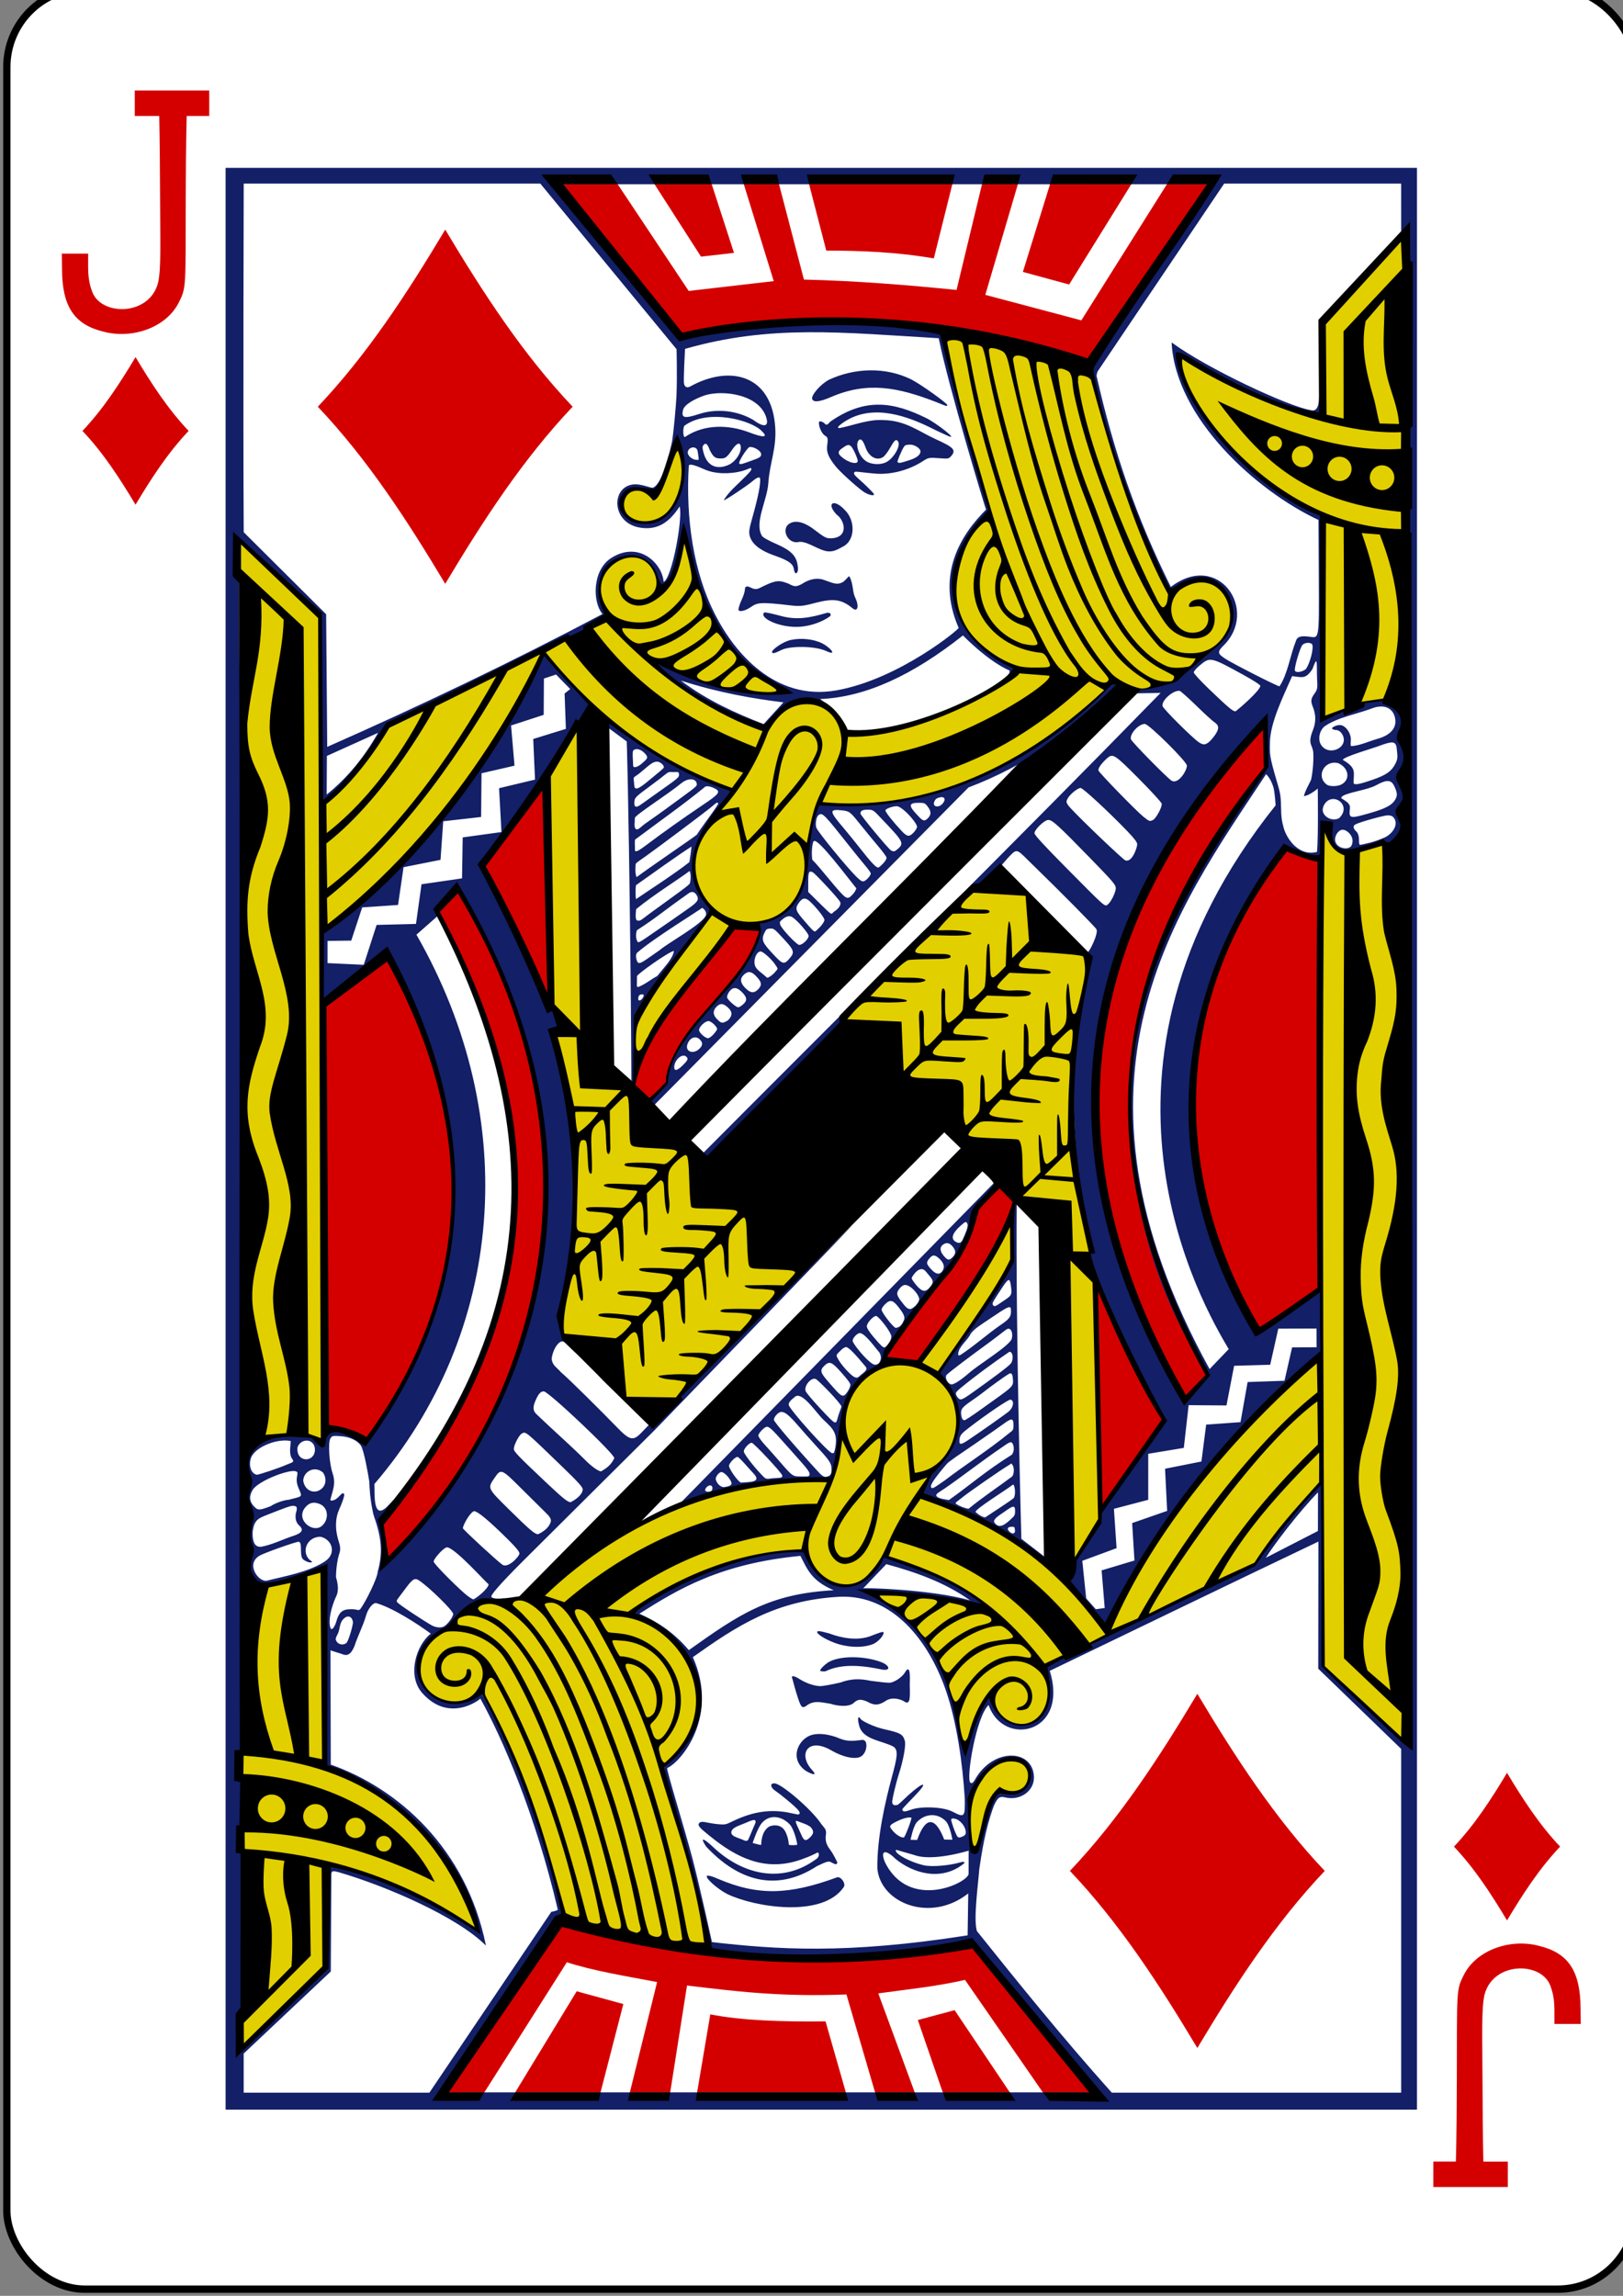 <?xml version="1.0" encoding="UTF-8" standalone="no"?>
<svg
   xmlns:dc="http://purl.org/dc/elements/1.1/"
   xmlns:cc="http://creativecommons.org/ns#"
   xmlns:rdf="http://www.w3.org/1999/02/22-rdf-syntax-ns#"
   xmlns:svg="http://www.w3.org/2000/svg"
   xmlns="http://www.w3.org/2000/svg"
   xmlns:sodipodi="http://sodipodi.sourceforge.net/DTD/sodipodi-0.dtd"
   xmlns:inkscape="http://www.inkscape.org/namespaces/inkscape"
   id="svg3552"
   version="1.1"
   viewBox="0 0 210 297"
   height="297mm"
   width="210mm"
   sodipodi:docname="Jack of diamonds.svg"
   inkscape:version="0.92.3 (2405546, 2018-03-11)">
  <rect x="0" y="0" width="210" height="297" fill="#808080" stroke="none"/>
  <sodipodi:namedview
     pagecolor="#ffffff"
     bordercolor="#666666"
     borderopacity="1"
     objecttolerance="10"
     gridtolerance="10"
     guidetolerance="10"
     inkscape:pageopacity="0"
     inkscape:pageshadow="2"
     inkscape:window-width="1366"
     inkscape:window-height="705"
     id="namedview18"
     showgrid="false"
     inkscape:zoom="0.42"
     inkscape:cx="396.85039"
     inkscape:cy="561.25984"
     inkscape:window-x="-8"
     inkscape:window-y="-8"
     inkscape:window-maximized="1"
     inkscape:current-layer="svg3552" />
  <defs
     id="defs3546" />
  <g
     id="layer1"
     transform="matrix(3.36,0,0,3.397,-239.586,-257.983)">
    <g
       transform="matrix(0.281,0,0,0.281,-801.017,84.057)"
       id="g7094">
      <rect
         ry="10.664"
         rx="10.678"
         style="display:inline;fill:#ffffff;fill-opacity:1;stroke:#000000;stroke-width:1.001;stroke-miterlimit:4;stroke-dasharray:none;stroke-opacity:1"
         id="rect7098-3"
         width="223.228"
         height="311.811"
         x="3105.286"
         y="-30.445" />
      <path
         style="opacity:1;fill:#d40000"
         d="m 3122.925,39.528 c -2.161,-3.569 -4.434,-7.037 -7.275,-10 2.841,-2.963 5.114,-6.431 7.275,-10 2.161,3.569 4.434,7.037 7.275,10 -2.841,2.963 -5.114,6.431 -7.275,10 z"
         id="path7130-4"
         inkscape:connector-curvature="0" />
      <path
         id="path7134-0"
         d="m 3310.877,231.393 c -2.161,-3.569 -4.434,-7.037 -7.275,-10 2.841,-2.963 5.114,-6.431 7.275,-10 2.161,3.569 4.434,7.037 7.275,10 -2.841,2.963 -5.114,6.431 -7.275,10 z"
         style="opacity:1;fill:#d40000"
         inkscape:connector-curvature="0" />
      <path
         style="opacity:1;fill:#d40000"
         d="m 3165.365,50.25 c -5.186,-8.565 -10.642,-16.889 -17.461,-24 6.819,-7.111 12.275,-15.435 17.461,-24 5.186,8.565 10.643,16.889 17.461,24 -6.819,7.111 -12.275,15.435 -17.461,24 z"
         id="path7136-1"
         inkscape:connector-curvature="0" />
      <path
         id="path7154-5"
         d="m 3268.436,248.683 c -5.186,-8.565 -10.643,-16.889 -17.461,-24 6.819,-7.111 12.275,-15.435 17.461,-24 5.186,8.565 10.642,16.889 17.461,24 -6.819,7.111 -12.275,15.435 -17.461,24 z"
         style="opacity:1;fill:#d40000"
         inkscape:connector-curvature="0" />
      <path
         id="path6263-5"
         d="M 3135.266,257.038 V -6.117 h 163.268 V 257.038 Z m 58.776,-219.398 c -5.838,-1.592 -5.697,4.21 -1.422,4.426 4.79,0.413 6.84,-7.756 4.554,-10.976 0,0 -1.991,6.154 -3.132,6.55 z m -37.883,32.806 -7.012,3.13 -0.028,5.237 c 2.924,-2.327 5.209,-5.165 7.04,-8.367 z m 47.856,157.371 c -1.38,-0.697 -3.043,-2.194 -2.788,-2.457 0.127,-0.131 0.874,0.106 1.552,0.411 5.479,2.31 9.732,2.161 16.266,-0.212 0.494,-0.18 1.233,0.763 0.958,1.282 -2.893,4.282 -12.256,2.76 -15.988,0.976 z m -2.889,-6.426 c -1.258,-1.891 0.411,-0.458 0.971,0.078 4.054,3.772 9.546,5.051 14.262,1.496 0.219,-0.243 0.248,-0.47 0.183,-0.64 -0.134,-0.348 -0.136,0.023 -2.152,0.723 -4.526,1.695 -8.34,0.303 -12.059,-2.546 -1.532,-1.182 -2.244,-1.763 -2.244,-2.073 0,-0.283 0.286,-0.46 0.801,-0.371 0.319,0.055 1.21,0.24 1.862,0.294 1.132,0.093 1.045,0.044 2.206,-0.491 2.48,-1.145 4.764,-1.564 7.355,-1.099 0.6,0.108 1.355,0.306 1.457,0.272 0.581,-0.194 -0.276,-0.959 -2.471,-2.701 -0.432,-0.343 -0.97,-0.636 -1.148,-0.934 -0.277,-0.462 0.025,-0.584 0.338,-0.581 0.903,0.011 4.96,3.405 6.351,5.419 0.423,0.613 0.715,0.678 0.717,1.315 -0.081,0.661 -0.187,1.295 0.529,2.222 0.513,0.665 1.01,1.734 1.014,1.785 0.01,0.058 -0.102,0.393 -0.572,0.083 -0.214,-0.04 -0.318,-0.269 -0.71,-0.213 -0.341,0.05 -0.896,0.318 -1.506,0.606 -5.685,3.659 -10.92,1.873 -15.182,-2.645 z m 12.453,-0.256 c 0.114,0.011 -0.392,-2.091 -0.965,-2.712 -1.129,-1.223 -2.85,-1.446 -3.89,-0.194 -0.585,0.704 -1.228,2.667 -1.228,2.667 0,0 0.911,0.269 1.166,0.269 0.036,-0.44 0.039,-1.669 0.944,-2.39 0.446,-0.351 1.405,-0.34 1.778,-0.049 0.742,0.364 1.055,1.839 1.065,2.412 0.406,0.126 1.34,0.012 1.13,-0.003 z m -6.873,-3.03 c -0.801,0.358 -1.843,0.599 -2.082,1.136 -0.315,0.708 0.798,0.922 1.377,1.161 0.801,0.387 0.819,0.245 1.078,-0.373 0.162,-0.386 0.375,-0.889 0.579,-1.351 0.599,-1.158 0,-0.998 -0.952,-0.572 z m 8.674,2.013 c 0.461,-0.462 0.548,-0.767 0.136,-1.29 -0.186,-0.237 -0.718,-0.479 -1.296,-0.674 -0.743,-0.25 -1.067,-0.554 -0.601,0.453 l 0.666,1.438 c 0.342,0.689 0.642,0.506 1.095,0.073 z m -75.848,-49.119 c 0.282,0 3.079,-0.918 4.075,-1.361 0.987,-0.377 1.105,-0.367 0.712,-0.913 -0.147,-0.205 -0.266,-0.782 -0.195,-1.415 l 0.074,-0.883 c -1.724,-0.351 -4.299,0.604 -5.185,1.811 -0.63,0.771 -0.565,2.487 0.517,2.76 z m -0.352,4.306 c 0.524,0.524 0.669,0.543 2.241,-0.041 0.551,-0.369 1.702,-0.829 2.51,-0.882 1.894,-0.504 1.895,-0.305 1.358,-1.519 -0.247,-0.559 -0.328,-1.021 -0.251,-1.537 0.092,-0.611 0.165,-0.696 -0.18,-0.804 -0.906,-0.283 -5.121,1.294 -5.876,2.521 -0.531,0.863 -0.461,1.604 0.198,2.262 z m 98.033,41.583 c 0.08,0.969 0.101,2.474 0.103,3.283 -0.039,1.577 0.592,1.944 1.264,1.08 0.664,-2.058 0.93,-5.309 2.514,-6.954 1.175,-0.34 2.618,0.26 3.459,-0.555 1.93,-1.873 0.417,-3.988 -1.35,-4.14 -3.62,-0.069 -6.246,4.335 -5.99,7.286 z m 8.828,-5.051 c 0.126,1.998 -1.865,3.36 -3.888,2.897 -0.82,-0.207 -1.066,-0.019 -1.616,1.152 -1.193,3.213 -1.665,6.435 -1.982,8.544 -0.137,1.897 -0.833,6.833 -0.328,8.406 5.767,7.132 11.838,14.561 18.486,21.902 h 39.658 v -46.59 l -11.365,-10.868 0.022,-17.229 c -12.292,5.796 -24.548,11.672 -36.817,17.518 2.674,8.581 -6.392,10.38 -8.38,4.629 -1.72,1.579 -3.131,10.098 -2.497,10.519 0,0 0.228,0.307 0.609,-0.37 0.627,-1.115 1.447,-1.937 2.324,-2.481 2.556,-1.583 5.598,-0.802 5.772,1.972 z m -31.469,-0.869 c -1.94,-1.543 -0.901,-3.897 0.711,-4.602 0.854,-0.374 2.225,-0.323 3.734,0.21 1.326,0.609 2.117,0.524 3.475,0.356 0.901,-0.1 0.734,1.788 -0.207,2.276 -0.664,0.343 -2.185,0.181 -4.035,-0.873 -3.192,-1.819 -4.594,0.538 -2.617,2.667 1.096,1.173 -0.781,0.233 -1.061,-0.033 z m -65.722,-28.211 c 1.706,-1.099 0.998,-3.037 -0.592,-3.361 -2.141,0.045 -2.685,2.505 -1.153,3.354 0,0.299 -0.762,0.055 -1.173,-0.253 -0.638,-0.478 -0.056,-2.348 -0.65,-2.423 -0.453,0.008 -4.874,1.573 -5.351,1.885 -1.986,1.128 -0.122,3.674 1.031,3.383 2.394,-0.605 5.649,-1.143 7.888,-2.585 z m -9.881,-3.638 c 0.041,1.134 0.358,1.638 1.102,1.648 1.556,-0.27 3.004,-1.012 4.456,-1.483 1.135,-0.371 1.595,-0.79 0.731,-1.5 -0.262,-0.3 -0.494,-0.73 -0.368,-1.548 0.297,-0.935 0.07,-0.982 -0.327,-1.028 -0.395,-0.046 -1.298,0.333 -3.614,1.223 -1.218,0.468 -1.453,0.671 -1.769,1.342 -0.142,0.514 -0.23,0.829 -0.211,1.346 z m 12.89,14.635 c 0.268,-0.315 0.862,-2.291 0.862,-2.78 -0.12,-0.814 -0.725,-0.998 -1.26,-0.473 -0.651,0.583 -0.476,1.463 -0.862,2.138 -0.134,0.235 -0.277,0.56 -0.238,0.692 0.21,0.71 1.083,0.841 1.498,0.422 z m 5.071,-10.76 c 19.814,-21.116 32.089,-50.336 10.616,-90.636 -1.314,-1.292 -3.151,2.891 -3.382,3.052 l -2.744,2.392 c 14.535,25.081 12.011,53.933 -5.761,74.448 l 0.019,1.302 c 0.042,2.865 0.867,2.741 2.071,1.401 1.276,-1.347 0.422,-0.25 -0.099,0.305 -0.449,0.476 -1.164,1.425 -1.355,1.672 0.233,1.719 1.315,4.923 0.634,6.066 z m -1.315,-6.345 c -0.204,-0.57 -0.42,-1.873 -0.532,-2.876 -0.068,-0.653 -0.096,-1.27 -0.13,-1.908 -0.21,-1.269 -0.728,-4.182 -1.148,-4.824 -0.453,-0.692 -1.561,-1.198 -2.797,-1.277 -1.056,-0.068 -1.144,-0.049 -1.369,0.295 -0.387,0.591 -0.122,3.573 0.271,4.666 0.442,1.282 0.182,1.979 -0.177,3.25 -0.125,0.46 -0.17,0.492 0.056,0.524 0.989,-0.069 1.318,-1.283 1.709,-0.921 0.132,0.132 -0.211,1.128 -0.673,2.134 -0.487,1.062 -0.632,2.524 -0.053,4.323 0.324,1.007 0.186,1.326 -0.01,1.933 -0.131,0.406 -0.36,1.65 -0.367,2.889 0.462,1.552 0.229,2.247 -0.042,2.76 -0.59,1.317 -1.045,3.102 -0.728,4.105 0.139,0.44 0.503,0.063 0.769,-0.69 0.416,-1.488 0.901,-1.819 2.122,-1.819 0.889,0 0.973,0.312 1.267,-0.086 0.667,-0.904 2.298,-4.105 2.329,-4.997 0.63,-2.276 0.662,-4.231 -0.501,-7.482 z m 9.475,14.948 c 0.539,-0.205 1.367,-1.344 1.367,-1.737 0,-0.433 -3.322,-3.666 -4.705,-4.558 -0.627,-0.404 -0.924,-0.117 -2.033,1.375 -0.985,1.326 -1.114,1.337 -0.931,1.593 0.22,0.307 3.605,2.51 4.73,3.135 0.389,0.216 1.047,0.392 1.572,0.192 z m 6.226,-5.754 c -0.496,-0.381 -4.472,-4.792 -5.652,-5.011 -0.448,-0.083 -1.887,1.556 -1.887,1.927 0,0.255 2.483,2.784 4.242,4.321 0.503,0.439 1.058,0.798 1.233,0.798 0.559,-0.287 1.993,-1.445 2.064,-2.036 z m 4.224,-4.161 c 0,-0.261 -0.438,-0.799 -1.509,-1.852 -2.727,-2.68 -4.245,-3.906 -4.724,-3.902 -0.522,0.173 -1.466,1.763 -1.523,2.317 0.178,0.332 4.739,4.471 5.33,4.873 0.729,0.704 2.325,-0.937 2.426,-1.436 z m 4.278,-4.274 c 0.117,-0.394 -0.111,-0.73 -0.689,-1.283 -0.409,-0.392 -1.864,-1.817 -3.232,-3.166 -2.868,-2.828 -2.875,-2.831 -3.796,-1.509 -0.948,1.36 -0.944,1.371 1.852,4.101 2.981,2.91 3.68,3.501 4.141,3.501 0.708,-0.327 1.478,-0.871 1.723,-1.643 z m -31.969,-2.553 c -0.499,-0.15 -0.959,-0.062 -1.351,0.252 -2.114,1.798 0.884,4.112 2.117,2.669 0.821,-0.811 0.787,-2.552 -0.766,-2.921 z m 36.359,-1.882 c 0,-0.301 -0.616,-0.976 -2.747,-3.013 -5.274,-5.038 -5.037,-4.846 -5.621,-4.533 -0.365,0.196 -1.073,1.55 -1.073,2.053 0,0.377 0.507,0.899 4.415,4.552 2.292,2.142 2.97,2.682 3.365,2.682 0.625,-0.309 1.634,-0.979 1.661,-1.741 z m -36.225,0.19 c 1.036,-0.451 1.229,-1.573 0.641,-2.459 -1.126,-0.993 -2.692,-0.173 -2.718,1.108 0.195,1.2 1.212,1.706 2.077,1.351 z m 40.558,-4.42 c 0,-0.602 -9.03,-9.052 -9.673,-9.052 -0.436,0 -0.749,0.354 -1.159,1.311 -0.356,0.83 -0.32,1.321 0.128,1.752 0.653,0.628 2.393,2.233 4.048,3.733 0.979,0.887 2.104,1.946 2.501,2.353 0.928,0.954 1.951,1.693 2.342,1.693 0.559,-0.327 1.337,-0.769 1.812,-1.79 z m -41.032,-1.09 c 0.01,-0.339 -0.078,-0.686 -0.321,-0.944 -0.62,-0.66 -1.773,-0.313 -2.061,0.562 -0.264,2.058 2.298,2.148 2.382,0.382 z m 6.688,-65.77 1.766,-5.404 5.396,-0.139 0.756,-5.371 5.554,-0.8 0.089,-5.55 5.313,-0.726 -0.328,-5.943 4.927,-1.167 -0.245,-5.502 4.477,-1.374 -0.179,-4.789 0.77,-0.603 -1.937,-1.97 -1.667,0.542 -0.03,4.923 -4.471,1.44 0.471,5.446 -4.519,1.031 -0.057,5.922 -5.192,0.583 -0.371,5.225 -5.065,0.998 -0.755,5.118 -4.915,0.334 -1.5,4.499 -3.248,0.038 v 3.011 z m 58.713,96.677 c -0.17,-0.405 0.273,-0.345 1.045,0.143 0.807,0.51 1.983,0.935 2.819,0.937 0.348,0 1.593,-0.222 2.767,-0.494 1.402,-0.515 2.645,-0.545 4.102,-0.23 1.082,0.146 2.172,0.264 2.422,0.262 0.723,0.101 1.95,-0.793 2.278,-1.355 0.89,-1.524 0.679,1.245 0.682,1.561 0.016,1.418 0.193,3.048 -0.822,2.29 -0.601,-0.311 -1.649,-0.587 -2.486,-0.027 -0.843,0.563 -1.54,0.683 -2.528,0.089 -0.811,-0.32 -1.239,-0.387 -1.845,0.176 -0.676,0.628 -2.315,0.404 -3.193,0.116 -1.51,-0.251 -2.354,-0.47 -3.366,0.33 -0.539,0.31 -0.678,0.079 -1.085,-1.118 -0.406,-1.197 -0.727,-2.531 -0.79,-2.68 z m 3.842,-1 c -0.096,-0.155 0.714,-0.949 1.261,-1.232 1.606,-0.831 4.796,-0.794 7.077,0.049 1.189,0.44 1.372,1.192 0.216,1.033 -2.407,-0.505 -5.427,-0.921 -7.753,0.187 -0.182,0.098 -0.756,0.035 -0.801,-0.038 z m 2.037,-3.763 c -1.647,-0.611 -2.454,-1.262 -2.454,-1.469 0,-0.223 0.353,-0.182 1.647,0.171 1.763,0.655 3.848,0.999 5.587,0.39 1.251,-0.463 1.876,-0.756 1.876,-0.477 0,0.295 -0.517,1.061 -1.376,1.502 -1.711,0.698 -3.968,0.367 -5.279,-0.117 z m 35.732,-4.575 1.222,-0.168 -0.424,-5.101 4.5,-1.336 -0.316,-5.074 4.796,-1.652 -0.286,-5.711 4.984,-0.982 0.65,-4.997 4.705,-0.335 0.975,-5.437 5.054,-0.174 1.041,-4.519 3.363,-0.021 -0.015,-2.538 -5.239,0.016 -1.109,4.892 -4.944,0.142 -1.049,5.373 -5.184,-0.038 -0.663,5.791 -4.875,0.8 v 6.236 l -4.702,1.221 0.364,5.332 -4.697,1.715 0.531,5.089 z m 31.417,-119.702 c -0.672,0.479 -0.926,1.428 -0.719,2.201 0.662,1.75 2.992,1.204 3.268,-0.069 0.138,-0.552 -0.228,-1.385 -0.864,-1.566 -0.112,-0.032 -0.507,0.005 -0.713,-0.207 -0.149,-0.153 0.778,-0.629 1.325,-0.448 0.682,0.225 1.24,1.128 1.241,1.909 0,0.303 -0.085,0.753 0.025,0.903 1.127,-0.028 2.418,-0.648 3.627,-0.983 2.042,-0.566 2.78,-1.738 2.328,-3.111 -0.377,-1.144 -1.547,-1.598 -3.085,-1.019 -2.111,0.795 -4.587,1.174 -6.432,2.39 z m -87.189,125.243 c 6.916,-4.862 10.988,-7.641 19.864,-8.12 -3.167,-1.303 -3.684,-3.015 -4.573,-4.654 -10.996,1.04 -16.834,4.554 -22.058,7.834 2.158,1.017 4.412,2.2 6.768,4.94 z m 38.548,-6.743 c -3.354,-2.372 -7.345,-3.805 -11.484,-4.913 l -3.173,3.29 c -0.185,-0.117 9.187,0.095 14.657,1.623 z m 32.198,-31.207 c -21.629,-33.258 -7.1,-62.522 7.94,-81.17 0.483,-0.612 0.6,-0.643 0.491,-1.13 -0.144,-0.642 -0.321,-3.874 -0.211,-5.741 -27.8,27.57 -28.512,63.486 -11.075,91.991 1.246,-1.115 3.76,-2.599 2.855,-3.951 z m 3.243,-2.845 c -3.551,-5.916 -22.461,-37.952 6.423,-73.691 0,0 -0.099,-1.822 -0.315,-2.507 -0.387,-1.227 -0.991,-1.722 -0.991,-1.722 -12.131,18.223 -29.762,41.024 -7.741,80.623 z m -16.538,-60.295 c 0.432,-0.353 1.06,-1.634 1.06,-2.164 0,-0.472 -0.34,-0.866 -3.599,-4.174 -4.344,-4.41 -5.093,-5.084 -5.649,-5.084 -0.525,0 -1.896,1.301 -1.896,1.8 0,0.239 1.278,1.617 4.295,4.63 5.598,5.592 5.334,5.364 5.789,4.993 z m 4.001,-8.122 c 0,-0.266 -0.403,-0.793 -1.354,-1.773 -2.511,-2.586 -6.092,-5.864 -6.407,-5.864 -0.4,0 -1.496,0.887 -1.784,1.444 -0.203,0.392 -0.199,0.481 0.039,0.852 0.444,0.693 6.046,6.014 7.638,7.352 0.956,0.878 1.821,-1.343 1.867,-2.011 z m 2.165,-3.3 c 0.444,-0.238 1.285,-1.812 1.184,-2.215 -0.047,-0.188 -1.469,-1.718 -3.158,-3.401 -3.342,-3.328 -3.537,-3.448 -4.37,-2.703 -0.754,0.675 -1.227,1.351 -1.134,1.623 0.114,0.331 5.117,5.421 6.139,6.245 0.808,0.652 0.903,0.683 1.339,0.45 z m 25.505,-0.246 c 1.571,-1.509 -0.209,-3.164 -1.503,-2.4 -0.55,0.34 -0.878,1.083 -0.709,1.576 0.28,0.818 1.389,1.265 2.212,0.824 z m 3.111,-0.385 c 2.659,-0.698 3.932,-1.166 4.489,-1.995 0.385,-0.574 0.429,-0.927 0,-1.863 -0.4,-0.864 -0.867,-1.128 -2.533,-0.214 -1.144,0.627 -3.691,0.927 -4.582,1.454 -0.356,0.307 -0.182,0.304 0.104,0.486 0.641,0.407 0.954,0.685 0.884,1.224 -0.152,1.173 -0.031,1.353 1.641,0.909 z m -2.815,-4.171 c 1.291,-0.661 1.03,-2.256 -0.412,-2.889 -1.903,-0.502 -3.129,1.791 -1.571,2.907 0.417,0.293 1.476,0.241 1.983,-0.018 z m 4.29,-0.646 c 1.866,-0.64 2.584,-1.141 3.123,-2.174 0.426,-0.818 0.245,-1.183 0.188,-1.974 -0.086,-1.199 -0.688,-1.062 -2.428,-0.435 -0.849,0.328 -4.913,1.473 -4.97,1.89 1.962,1.122 1.461,1.714 1.477,3.146 0.102,0.326 1.023,0.092 2.61,-0.453 z m -25.446,-1.91 c 0,-0.541 -5.216,-5.653 -5.768,-5.653 -0.861,0 -2.095,1.34 -1.911,2.075 0.084,0.333 4.975,5.259 5.585,5.625 0.855,0.5 2.04,-1.231 2.094,-2.047 z m 2.998,-3.187 c 0.225,-0.177 0.624,-0.634 0.886,-1.017 0.562,-0.818 0.522,-1.273 -0.15,-1.705 -0.246,-0.158 -1.339,-1.148 -2.43,-2.2 -1.091,-1.052 -2.124,-1.965 -2.296,-2.029 -0.899,-0.12 -2.524,1.321 -2.356,2.059 0.097,0.386 4.094,4.325 4.987,4.914 0.577,0.38 0.854,0.376 1.359,-0.022 z m 7.063,-7.614 c 0,-0.146 -0.907,-0.73 -2.36,-1.52 -4.442,-2.415 -4.518,-2.432 -5.906,-1.3 -0.476,0.388 -0.865,0.83 -0.865,0.982 0,0.155 0.963,1.188 2.19,2.35 2.547,2.411 3.174,2.932 3.529,2.932 0.734,-0.54 3.3,-2.775 3.413,-3.444 z m 6.217,-2.27 c 0.548,-0.657 1.164,-2.934 0.871,-3.393 -0.269,-0.269 -0.961,-0.228 -1.294,0.073 -0.343,0.31 -1.188,3.171 -1.058,3.51 0.133,0.346 1.004,0.184 1.48,-0.191 z m -48.523,96.933 c 0.42,-0.056 1.244,-0.57 2.441,-1.599 1.279,-1.099 5.332,-3.546 5.773,-4.53 0.197,-0.559 0.054,-1.362 -0.369,-1.423 -0.321,-0.046 -0.39,0.199 -3.085,2.143 -1.818,1.311 -5.012,3.655 -5.492,4.152 -0.208,0.532 0.263,1.202 0.732,1.258 z m -0.377,15.665 c 2.774,-1.926 5.022,-3.921 8.639,-6.152 0.28,-0.369 0.322,-0.918 0.152,-1.366 -0.211,-0.555 -0.502,-0.336 -1.597,0.425 -2.666,1.797 -5.408,3.914 -7.704,5.484 -0.737,0.499 -1.357,0.775 -1.201,1.056 0.206,0.373 1.345,0.485 1.712,0.553 z m 2.698,1.182 c 1.824,-1.493 4.008,-2.919 5.957,-4.364 0.273,-0.272 0.343,-1.191 0.064,-1.567 -0.221,-0.297 -0.038,-0.242 -0.577,0.064 -0.789,0.448 -5.508,3.667 -6.387,4.395 -0.512,0.424 -0.939,0.636 -0.812,0.784 0.59,0.38 1.216,0.614 1.756,0.688 z m 2.293,1.157 c 0.377,-0.253 3.621,-2.328 3.882,-2.603 0.299,-0.316 0.212,-1.728 -0.078,-1.839 -0.819,0.652 -5.145,3.289 -5.153,3.714 0.44,0.396 1.022,0.761 1.35,0.729 z m 3.468,0.289 c 0.498,-0.457 0.597,-0.534 0.608,-1.046 0.019,-0.927 -0.211,-0.888 -1.531,0.057 -0.922,0.597 -1.484,1.017 -1.319,1.375 0.655,1.026 1.586,0.217 2.242,-0.385 z m 0.358,1.894 c 0.259,-0.096 0.261,-0.229 0.224,-0.553 -0.042,-0.36 -0.094,-0.345 -0.486,-0.345 -1.05,0.039 -0.103,0.991 0.263,0.898 z m -12.628,-5.189 c 0.476,-1.575 1.145,-2.821 2.236,-4.001 4.363,-3.869 3.03,-8.631 0.275,-12.508 3.565,-4.994 7.124,-10.285 10.187,-15.132 l -0.011,-7.881 0.411,0.043 c -0.142,17.199 0.642,45.399 0.642,45.399 l 3.544,2.705 -0.477,0.236 c 0.583,-0.091 -10.319,-6.921 -16.808,-8.862 z m 3.203,-1.964 c 3.018,-2.279 5.953,-4.071 8.946,-6.498 0.318,-0.262 0.506,-0.277 0.515,-0.873 0.017,-1.136 -0.209,-1.147 -1.328,-0.346 -0.495,0.355 -2.31,1.624 -4.033,2.788 -1.798,1.214 -3.462,2.294 -3.797,2.682 -1.684,1.954 -2.306,2.873 -2.134,3.153 0.18,0.292 0.522,-0.024 1.83,-0.906 z m 3.292,-5.523 c 1.55,-1.022 5.26,-3.599 5.598,-3.917 0.588,-0.553 0.691,-1.434 0.16,-1.535 -0.259,-0.049 -3.131,1.867 -5.558,3.708 -1.181,0.896 -1.444,1.103 -1.444,1.948 0,0.512 0.309,0.413 1.244,-0.203 z m 1.546,-4.013 c 4.755,-3.383 4.633,-3.097 4.529,-4.357 -0.035,-0.425 -0.129,-0.619 -0.318,-0.654 -0.148,-0.028 -0.988,0.576 -1.934,1.242 -0.946,0.666 -2.074,1.56 -2.64,1.953 -1.652,1.147 -2.199,1.456 -2.199,2.113 0,0.648 0.175,1.057 0.462,1.057 0.108,0 1.053,-0.61 2.101,-1.355 z m -0.682,-2.62 c 2.19,-1.548 4.603,-3.294 4.931,-3.709 0.4,-0.504 0.328,-1.6 -0.182,-1.6 -2.198,1.47 -4.843,3.401 -6.702,4.926 -0.24,0.212 -0.546,0.415 -0.642,0.692 -0.018,0.358 0.431,0.831 0.61,0.845 0.363,0.002 0.92,-0.403 1.984,-1.156 z m -1.426,-5.238 c 1.672,-1.134 3.193,-2.481 4.853,-3.624 1.247,-0.854 1.601,-1.119 1.526,-2.193 -0.043,-0.62 -0.588,-0.263 -2.7,1.145 -1.549,1.033 -2.261,1.441 -2.81,2.147 -0.385,0.892 -1.656,1.728 -1.724,2.748 0,0.378 0.249,0.199 0.854,-0.223 z m 5.133,-6.813 c 1.284,-0.851 1.406,-0.871 1.267,-2.002 -0.174,-1.415 -0.32,-1.332 -1.547,0.544 -0.807,1.233 -1.083,1.591 -0.961,1.82 0.209,0.392 0.44,0.168 1.241,-0.362 z m -4.677,-10.414 c -0.136,-0.63 -0.329,-0.493 -0.976,0.075 -1.19,1.045 -1.377,1.802 -0.636,2.199 0.393,0.211 0.698,0.187 0.932,-0.33 0.504,-1.113 0.645,-1.505 0.68,-1.944 z m -6.663,9.894 c -0.154,-0.575 -0.856,-1.358 -1.39,-1.635 -0.53,-0.274 -0.852,-0.223 -1.358,0.421 -0.467,0.594 -0.249,0.946 0.452,1.834 0.514,0.65 0.722,0.857 1.126,0.857 0.491,-0.192 1.273,-0.852 1.171,-1.477 z m -25.789,24.809 c -0.339,-0.657 -1.061,-1.349 -1.391,-1.233 -0.35,0.123 -0.691,0.625 -0.696,0.941 0.144,0.645 0.689,1.081 1.107,1.094 0.788,-0.112 1.267,-0.249 0.98,-0.801 z m 3.145,-1 c -0.679,-0.717 -2.022,-2.298 -2.242,-2.298 -0.344,0 -1.164,0.861 -1.164,1.215 0,0.418 1.223,2.131 1.629,2.268 1.028,-0.095 2.917,0.02 1.776,-1.185 z m 3.881,0.201 c -0.071,-0.346 -3.894,-4.413 -4.176,-4.413 -0.364,0 -1.085,0.8 -1.085,1.17 0,0.297 1.234,1.908 2.376,3.101 0.568,0.594 0.619,0.679 1.314,0.57 0.759,-0.119 1.748,0.046 1.571,-0.428 z m 6.755,-0.908 c 0,-0.821 -0.429,-1.271 -2.155,-3.14 -0.626,-0.678 -1.685,-1.857 -2.352,-2.619 -1.29,-1.474 -1.843,-1.925 -2.357,-1.927 -0.406,-0.002 -1.028,0.658 -1.028,1.078 0,0.269 3.177,3.915 6.055,7.009 0.639,0.687 0.925,0.887 1.537,0.56 0.352,-0.24 0.3,-0.647 0.3,-0.962 z m -4.974,-9.765 c -0.646,0.531 -0.886,0.748 -0.889,1.103 0,0.54 5.479,6.57 5.968,6.57 0.287,0 0.243,-0.039 0.413,-0.688 0.34,-1.968 -0.195,-2.545 -1.616,-3.843 -0.953,-0.87 -2.874,-3.866 -3.876,-3.141 z m 9.671,-4.034 c -1.53,-1.832 -2.377,-2.674 -2.688,-2.674 -0.212,0 -0.531,0.205 -0.875,0.585 -0.572,0.542 -0.517,0.522 -0.155,1.167 0.188,0.335 0.715,0.994 1.17,1.464 0.844,0.871 1.276,1.148 1.682,0.73 0.36,-0.37 1.248,-0.807 0.866,-1.273 z m -0.799,-4.571 c -0.373,-0.004 -1.001,0.669 -1.001,1.036 0,0.31 1.242,1.867 2.108,2.644 0.701,0.628 1.031,0.797 1.518,0.383 0.365,-0.529 0.282,-1.014 0.055,-1.418 -0.62,-0.707 -1.976,-2.613 -2.681,-2.644 z m 4.303,0.449 c -0.01,-0.534 -1.576,-2.572 -2.072,-2.776 -0.412,0 -1.287,0.961 -1.287,1.404 0,0.238 0.335,0.767 0.903,1.427 1.118,1.299 1.405,1.584 1.648,1.381 0.398,-0.332 0.817,-0.914 0.808,-1.437 z m 1.768,-2.296 c 0.103,-0.448 -0.174,-0.908 -0.799,-1.695 -0.782,-0.983 -1.166,-1.049 -1.903,-0.288 -0.272,0.281 -0.399,0.526 -0.399,0.663 0,0.375 1.641,2.462 1.945,2.462 0.704,-0.087 0.919,-0.6 1.156,-1.142 z m -2.887,5.168 c -0.147,0.674 -0.43,1.114 -1.08,1.426 -5.01,3.613 -4.848,9.499 -5.918,14.933 -8.113,-0.082 -20.938,3.249 -20.858,3.424 l 43.113,-43.522 c 0,0 0.535,0.133 0.207,0.514 -3.489,2.51 -3.272,7.39 -5.566,9.834 -3.834,4.637 -7.397,8.659 -9.898,13.39 z m -23.4,17.777 c 0.07,-0.492 -0.382,-0.626 -0.778,-0.23 -0.388,0.388 -0.234,0.691 0.317,0.627 0.29,-0.034 0.425,-0.15 0.461,-0.397 z m 13.287,-1.829 c 0.159,-0.414 -0.219,-0.801 -2.53,-3.367 -2.339,-2.598 -2.87,-3.206 -3.275,-3.206 -0.343,0 -1.181,0.851 -1.181,1.199 0,0.16 0.368,0.686 0.817,1.17 0.45,0.483 1.303,1.433 1.896,2.11 1.022,1.166 1.508,1.729 1.897,2.001 0.382,0.267 0.67,0.253 1.282,0.253 0.84,0 1.022,0.028 1.094,-0.16 z m 3.997,-8.167 c 0.159,-0.511 0.386,-0.963 0.387,-1.154 0,-0.357 -2.95,-3.369 -3.45,-3.692 -0.598,-0.387 -1.722,0.876 -1.442,1.613 0.077,0.204 0.956,1.237 1.952,2.298 1.267,1.348 1.9,1.982 2.106,1.951 0.211,-0.032 0.239,-0.35 0.447,-1.015 z m 1.235,-3.165 c 0.216,-0.318 0.393,-0.738 0.393,-0.933 0,-0.221 -0.494,-0.82 -1.201,-1.615 -1.317,-1.482 -1.655,-1.653 -2.376,-0.961 -0.718,0.688 -0.474,1.006 0.788,2.438 1.581,1.792 1.76,2.01 2.397,1.071 z m 11.29,-14.148 c 0.491,-0.584 0.502,-0.874 0.052,-1.408 -0.191,-0.227 -0.469,-0.558 -0.617,-0.736 -0.406,-0.486 -0.942,-0.406 -1.495,0.225 -0.264,0.301 -0.439,0.605 -0.438,0.708 0,0.104 0.285,0.519 0.631,0.924 0.779,0.91 1.26,1.008 1.867,0.287 z m 1.73,-2.233 c 0.334,-0.51 0.183,-1.071 -0.442,-1.642 -0.592,-0.541 -0.886,-0.564 -1.302,-0.101 -0.556,0.618 -0.466,0.825 0.131,1.486 0.675,0.748 1.218,0.86 1.612,0.257 z m 1.387,-1.853 c 0.462,-0.462 0.453,-0.858 0.039,-1.385 -0.388,-0.493 -0.789,-0.627 -1.197,-0.409 -0.71,0.38 -0.635,1.033 0.064,1.77 0.424,0.447 0.624,0.495 1.095,0.023 z m -32.987,92.834 c 8.83,0.99 18.315,1.681 35.037,-0.918 l 0.084,-5.679 c -5.216,4.07 -12.062,1.28 -12.457,-3.405 -0.046,-4.176 1.068,-8.992 2.007,-12.426 0.699,-2.553 0.899,-3.537 0.244,-4.034 -1.443,-0.813 -4.003,-0.916 -4.657,-2.612 -0.313,-0.895 -0.343,-1.853 0.115,-1.171 0.21,0.313 1.876,1.088 3.176,1.379 2.264,0.506 2.629,0.675 2.885,1.605 0.162,0.587 -0.211,2.615 -0.808,4.446 -0.427,1.31 -0.926,3.414 -0.926,3.821 0,0.443 0.347,0.515 0.736,0.392 0.168,-0.053 0.964,-0.85 1.465,-1.298 2.175,-1.942 2.807,-1.884 0.949,0.016 -0.739,0.756 -1.758,1.798 -1.758,1.877 0,0.402 0.378,0.356 1.212,0.054 1.286,-0.465 4.302,-0.409 5.644,0.266 1.668,0.839 1.739,0.802 1.701,-1.741 -0.3,-4.751 -1.074,-10.372 -2.62,-14.759 -2.359,-6.69 -7.259,-12.899 -14.498,-12.619 -8.823,0.46 -14.148,3.976 -20.151,8.188 3.625,8.049 -1.614,14.214 -3.513,15.028 -0.183,0.079 2.376,8.182 3.469,12.298 0.993,3.74 2.662,11.291 2.662,11.291 z m 37.562,-194.135 c -0.205,-0.529 -5.113,-16.536 -6.486,-23.23 -13.27,-0.772 -23.083,-1.875 -34.767,1.444 0,0 -0.253,4.51 -0.131,4.729 0.119,0.557 0.521,0.544 0.85,0.362 5.397,-2.967 11.246,-1.631 11.652,5.687 0.155,2.794 -0.784,4.764 -0.955,7.415 -0.149,2.315 -1.969,5.401 -0.866,7.159 0.141,0.216 0.919,0.642 1.981,1.097 1.982,0.849 2.757,1.628 2.903,2.925 0.216,0.895 -0.331,1.495 -0.496,0.577 -0.105,-0.583 -0.207,-1.097 -2.653,-1.935 -2.384,-0.817 -3.027,-1.764 -3.265,-2.263 -0.328,-0.688 -0.266,-1.176 0.041,-2.272 0.653,-2.333 1.296,-4.712 1.237,-5.836 -0.021,-0.404 -0.469,-0.208 -1.041,0.279 -0.727,0.619 -3.836,2.667 -3.923,2.58 -0.041,-0.041 0.513,-0.866 1.383,-1.699 1.056,-1.01 2.37,-2.234 2.37,-2.459 0,-0.397 -0.155,-0.121 -1.178,0.183 -1.784,0.492 -3.84,0.422 -5.223,-0.19 -1.173,-0.516 -1.995,-0.816 -2.169,-0.534 -0.434,7.128 0.624,14.476 3.613,20.209 2.677,5.208 8.242,11.73 16.61,10.267 8.646,-1.512 17.058,-8.471 16.756,-8.479 -3.227,-7.311 0.45,-12.755 3.759,-16.017 z m -68.539,194.609 c -3.831,-3.839 -13.488,-8.016 -20.125,-9.933 -0.531,-0.115 -1.054,-0.368 -1.058,0.262 l -0.078,13.177 -11.936,11.124 v 5.301 h 25.449 l 16.706,-24.504 c 0,0 0.805,-0.144 0.894,-0.294 -3.066,-13.015 -7.684,-23.41 -10.618,-28.62 0.049,0.064 -4.218,3.45 -7.971,-0.759 -2.106,-2.362 -0.814,-6.509 1.184,-8.03 -1.686,-1.241 -5.178,-3.49 -7.467,-4.139 -0.476,-0.117 -1.186,0.847 -1.418,1.72 -0.418,1.418 -1.114,2.686 -1.581,4.115 -0.513,1.194 -1.008,1.374 -1.774,1.039 -1.193,-0.354 -1.509,-0.478 -1.509,-0.478 l 0.039,15.49 c 9.156,3.179 18.58,11.324 21.264,24.529 z m 38.057,-165.542 2.713,-2.948 c -4.292,-0.527 -8.791,-1.295 -14.055,-2.949 3.655,2.719 7.483,4.402 11.343,5.897 z m -14.908,-8.293 c 4.784,1.596 10.837,5.318 18.395,3.917 -6.89,-2.735 -12.122,-9.125 -14.351,-22.135 -0.487,2.525 -1.495,7.776 -3.082,8.345 -2.23,-8.634 -11.193,-3.613 -7.599,3.429 -9.085,6.246 -20.008,9.77 -29.915,14.588 0,0 -1.491,4.58 -8.912,10.854 -1.401,-7.356 0.268,-18.269 -0.601,-25.659 l -11.634,-10.995 c 0.178,2.094 0.097,3.393 0,5.845 0.319,0.427 0.76,0.651 1.209,0.918 0.752,42.373 -0.259,84.26 -0.25,122.747 -0.115,23.586 0.508,48.161 0.163,70.43 l -0.435,0.806 0.018,5.323 11.88,-11.319 c 0,0 -0.552,-8.032 0.07,-14.169 7.497,1.511 14.489,5.036 20.759,8.902 0.789,0.219 -3.847,-15.421 -20.707,-22.367 0,0 -0.023,-4.885 -0.023,-15.504 0,-10.244 -0.16,-11.328 -0.387,-11.495 -0.682,0.742 -9.311,3.651 -9.747,3.159 0.231,0.077 -2.433,-18.133 -0.13,-20.899 l 8.254,0.174 c 2.361,1.907 1.412,-0.416 2.783,-0.798 0.822,-0.222 4.64,1.267 4.64,1.267 15.731,-18.582 14.159,-49.14 2.87,-66.334 -2.892,2.35 -5.967,5.535 -8.867,6.903 -0.035,-0.1 -0.053,-9.48 -0.053,-9.48 15.031,-9.654 31.381,-37.62 30.338,-37.714 0,0 4.654,4.536 6.461,7.101 l -14.838,21.504 c 3.399,6.848 6.837,13.058 9.067,19.08 0.302,0.815 1.232,0.792 1.466,1.649 0.2,0.733 -0.693,1.75 -0.57,2.558 3.131,11.983 3.841,24.699 0.752,36.219 -0.651,2.593 0.542,4.695 2.137,6.645 0.132,0.17 -1.486,-1.402 -1.631,-1.488 -0.555,-0.334 -1.48,0.836 -1.675,2.312 0.128,0.905 0.619,1.064 1.268,1.797 1.145,0.952 5.694,5.435 7.698,7.482 1.78,1.818 2.24,1.9 3.439,0.611 0.339,-0.316 0.69,-0.747 1.018,-1.014 0.061,0.099 0.505,-0.363 0.656,-0.51 l 26.796,-26.172 c 3.112,-3.04 -26.756,27.461 -26.756,27.461 0,0 -14.484,14.229 -18.037,17.737 -3.67,3.623 -4.165,4.416 -4.312,4.685 -0.262,0.48 1.184,0.467 1.841,0.37 0.053,-0.008 -0.552,0.139 -1.163,0.135 -3.772,-0.511 -5.057,3.329 -7.435,4.169 -6.291,4.47 -2.061,11.65 3.95,9.279 l 1.464,-0.704 c 3.643,6.771 8.898,19.105 11.364,29.826 l -0.994,0.46 -15.849,23.792 h 89.884 c -6.456,-6.431 -11.948,-14.328 -17.541,-20.239 -8.964,2.683 -36.069,2.135 -35.641,0.969 0,0 -4.105,-16.626 -6.425,-24.794 7.369,-6.315 6.613,-16.277 -4.083,-20.75 7.787,-6.153 15.627,-8.238 23.269,-8.737 2.482,6.309 8.311,6.706 11.062,0.929 0.018,-0.065 10.335,3.173 14.138,6.678 -5.64,-0.584 -11.21,-1.708 -16.854,-1.977 4.968,1.963 10.026,7.089 11.646,12.953 0.793,2.094 2.007,9.006 2.328,9.031 0,0 1.883,-7.984 3.342,-7.545 3.723,7.774 10.141,1.926 7.437,-4.266 9.481,-4.528 20.149,-9.586 28.871,-13.784 2.545,-3.841 8.804,-11.136 9.215,-11.167 0,0 11.512,-65.997 11.51,-88.06 -0.382,-26.524 0.462,-56.048 -0.68,-80.857 V -3.988 H 3272.11 l -17.358,25.485 c 0,0 -0.131,0.405 -0.128,0.581 2.369,10.306 5.408,19.077 10.178,28.598 6.581,-4.974 12.128,3.217 7.192,7.973 -0.927,0.893 -0.679,1.118 0.248,1.74 0.914,0.613 7.161,3.757 7.451,3.757 1.13,-1.679 1.457,-4.159 2.219,-6.054 0.192,-0.722 0.737,-0.81 1.825,-0.682 1.399,0.165 1.392,0.747 1.345,-8.161 l -0.04,-7.651 c -8.438,-3.889 -19.611,-13.777 -20.132,-24.061 4.879,3.552 16.09,8.717 19.084,9.179 1.315,0.367 1.113,-1.926 1.154,-2.846 0.356,0.238 0.485,3.781 0.485,3.781 -4.952,-1.498 -7.548,-1.192 -19.91,-8.36 2.121,10.115 12.243,18.092 19.583,21.73 0,0 0.307,4.804 0.291,10.185 -0.047,16.412 0.117,17.134 0.117,17.134 0,-0.008 4.039,-1.03 5.161,-1.587 2.002,-1.605 5.212,-0.374 5.656,0.808 0.651,6.194 0.025,11.936 -0.113,17.851 -3.421,0.244 -5.295,0.964 -6.983,1.033 -1.097,-0.147 -1.764,-0.154 -2.325,-0.778 -1.634,-3.531 -1.528,-1.292 -1.726,1.36 -0.15,0.785 -4.24,-0.581 -4.648,-0.818 -17.662,20.346 -16.157,43.769 -4.162,65.461 1.982,-1.338 5.394,-3.892 8.805,-5.569 0.082,2.76 0.129,8.441 0.129,8.441 -13.827,10.151 -30.386,37.046 -29.826,37.121 l -5.618,-6.712 c 0,0 3.536,-5.625 4.782,-7.113 0.145,-0.17 0.238,-1.915 0.238,-1.915 l 8.585,-12.421 c -3.661,-8.29 -8.684,-14.659 -9.976,-22.758 -5.727,-25.893 0.479,-38.772 0.021,-39.752 0,0 -0.076,-0.518 -0.198,-0.619 -0.188,-0.156 0.049,-0.306 0.259,-0.675 0.408,-0.717 1.059,-2.188 0.837,-2.624 -0.164,-0.322 -4.809,-4.969 -8.79,-8.795 -2.095,-2.013 -2.011,-2.243 -3.094,-1.144 -0.401,0.408 -1.388,1.568 -1.388,1.568 -14.387,13.319 -25.804,25.448 -40.241,39.626 l -0.693,-0.63 c 21.002,-20.889 42.198,-41.57 62.996,-62.661 l -3.658,0.062 c 0.103,-0.265 0.255,-0.513 0.468,-0.585 1.961,0.002 3.979,-0.594 5.436,-1.422 2.966,-2.205 7.225,-5.158 7.558,-8.066 -0.213,-5.598 -4.932,-6.409 -8.339,-3.672 -4.737,-8.513 -8.485,-18.754 -10.494,-28.314 -0.095,-0.475 -0.762,-1.293 -0.862,-1.835 1.015,-3.175 17.099,-25.108 17.099,-25.108 h -90.326 l 17.191,20.484 c 0,-0.818 24.499,-3.712 35.72,-0.293 l 6.833,24.289 c -6.207,6.006 -8.042,15.881 3.374,21.023 0.222,0.482 -1.082,1.274 -1.082,1.274 0.182,-0.296 0.497,-0.603 0.369,-0.875 -3.077,-1.346 -6.372,-4.754 -6.372,-4.754 -6.868,5.369 -13.288,8.358 -19.576,8.623 0,0 3.32,2.253 3.962,4.727 0,0 -0.308,-0.037 -0.389,-0.137 -0.681,-0.834 -2.248,-3.53 -3.569,-4.324 -2.239,-0.537 -3.563,-0.146 -5.33,1.072 l -2.392,2.312 c -5.487,-1.67 -11.582,-4.402 -14.94,-8.549 z m -0.919,59.448 2.504,-2.473 c 0.286,-1.835 0.784,-4.169 2.9,-6.711 2.347,-2.819 4.943,-5.47 6.853,-7.98 2.295,-3.015 3.541,-5.744 2.938,-7.009 3.421,-0.616 6.561,-3.637 6.661,-9.12 0.04,-2.88 1.429,-7.081 1.534,-7.023 0,0 23.875,-0.813 40.298,-16.48 0,0 1.151,0.25 0.881,0.459 -6.223,6.237 -12.841,10.835 -20.663,13.763 l -43.143,43.123 z m 4.777,-4.948 c 0.645,-0.645 0.79,-0.857 0.425,-1.16 -0.556,-0.462 -1.627,0.492 -1.627,1.449 0,0.609 0.482,0.431 1.202,-0.289 z m 2.234,-2.197 c 0.513,-0.492 0.494,-0.849 0.07,-1.274 -0.583,-0.583 -1.431,-0.225 -1.716,0.716 -0.287,0.948 0.84,1.33 1.646,0.558 z m 1.966,-1.99 c 0.264,-0.301 0.48,-0.609 0.48,-0.685 0,-0.334 -0.823,-1.091 -1.187,-1.091 -0.463,0 -1.29,0.778 -1.29,1.213 0,0.363 0.83,1.11 1.234,1.11 0.155,0 0.498,-0.246 0.762,-0.547 z m 1.853,-3.705 c -0.587,-0.494 -0.973,-0.498 -1.457,-0.014 -0.563,0.563 -0.504,1.182 0.167,1.772 0.51,0.533 0.729,0.481 1.419,0.055 0.579,-0.592 0.683,-1.145 -0.129,-1.813 z m 2.175,-0.33 c 0.635,-0.534 0.544,-0.973 -0.148,-1.666 -0.728,-0.729 -1.29,-0.734 -1.809,0.038 -0.194,0.289 -0.23,0.58 -0.23,0.663 0,0.282 1.201,1.353 1.518,1.353 0.174,0 0.407,-0.167 0.669,-0.387 z m 2.092,-2.067 c 0.539,-0.564 0.47,-0.966 -0.303,-1.763 -0.651,-0.67 -1.103,-0.722 -1.677,-0.19 -0.593,0.55 -0.47,1.13 0.199,1.799 0.677,0.678 1.18,0.782 1.781,0.154 z m 2.37,-2.4 c 0.396,-0.419 0.29,-0.385 0.01,-0.84 -0.434,-0.703 -1.7,-1.867 -2.061,-1.867 -0.453,0 -0.85,0.725 -0.846,1.44 0,0.711 0.35,1 1.251,1.709 0.598,0.471 0.415,0.514 0.876,0.244 0.255,-0.15 0.603,-0.458 0.772,-0.685 z m 1.88,-1.72 c 0.848,-0.967 0.687,-1.153 -1.361,-3.313 -0.695,-0.732 -0.839,-0.816 -1.335,-0.774 -0.471,0.04 -0.504,0.156 -0.747,0.654 -0.448,0.917 -0.116,1.383 1.173,2.755 1.327,1.412 1.522,1.533 2.271,0.679 z m 2.1,-2.256 c 0.328,-0.288 0.547,-0.623 0.547,-0.836 0,-0.377 -1.659,-2.218 -2.252,-2.557 -0.42,-0.24 -0.858,-0.104 -1.402,0.364 -0.327,0.281 -0.319,0.349 -0.241,0.659 0.127,0.505 2.26,2.756 2.612,2.755 0.146,-1.55e-4 0.434,-0.12 0.735,-0.384 z m 2.083,-2.022 c 0.352,-0.359 0.631,-0.795 0.631,-0.985 0,-0.406 -1.788,-2.476 -2.341,-2.766 -0.47,-0.246 -0.744,-0.144 -1.208,0.508 -0.535,0.751 -0.326,1.095 0.735,2.318 1.006,1.16 1.329,1.511 1.516,1.511 0.062,0 0.32,-0.232 0.667,-0.586 z m 1.967,-2.117 c 0.451,-0.275 1.042,-0.854 0.802,-1.326 -0.254,-0.484 -3.384,-3.804 -3.721,-3.984 -0.661,-0.354 -0.641,0.156 -0.641,1.8 v 0.853 l 1.441,1.412 c 2.1,2.058 1.631,1.556 2.12,1.245 z m 2.546,-2.338 c 0.249,-0.249 0.484,-0.669 0.481,-0.824 -1.299,-1.584 -5.079,-6.59 -5.761,-6.405 -0.071,0.019 -0.1,0.023 -0.148,0.166 -0.17,0.502 -0.238,1.539 -0.121,2.378 1.193,1.147 4.005,4.882 4.642,5.114 0.38,0.147 0.548,-0.069 0.908,-0.429 z m 2.03,-2.132 c 0.239,-0.229 0.434,-0.539 0.434,-0.689 0,-0.15 -0.42,-0.676 -0.867,-1.203 -0.447,-0.527 -1.322,-1.593 -1.944,-2.37 -3.56,-4.444 -3.819,-4.776 -4.362,-4.324 -0.357,0.296 -0.443,1.343 -0.264,1.735 0.309,0.675 4.197,5.368 5.451,6.579 0.797,0.77 0.954,0.846 1.552,0.273 z m 2.048,-1.964 c 0.304,-0.287 0.553,-0.667 0.553,-0.845 0,-0.178 -0.574,-0.902 -1.175,-1.608 -0.601,-0.706 -1.603,-1.912 -2.225,-2.678 -1.598,-1.966 -1.611,-2.038 -2.803,-2.16 -1.806,-0.186 -1.565,0.213 0.481,2.603 0.495,0.578 1.431,1.72 2.079,2.538 1.518,1.914 2.187,2.618 2.487,2.618 0.133,0 0.299,-0.18 0.603,-0.467 z m 2.089,-2.048 c 0.926,-0.78 0.743,-1.035 -2.269,-4.147 -0.987,-1.02 -1.058,-1.182 -1.825,-1.182 -0.772,0 -1.02,0.159 -1.02,0.533 0,0.229 3.923,4.895 4.209,5.01 0.386,0.155 0.431,0.185 0.905,-0.213 z m 2.194,-2.248 c 0.247,-0.265 0.449,-0.607 0.449,-0.76 0,-0.335 -0.852,-1.418 -1.649,-2.118 -0.374,-0.328 -0.844,-0.668 -1.147,-0.668 -0.512,0 -1.39,0.29 -1.542,0.535 -0.098,0.158 1.067,1.599 2.212,2.806 0.758,0.8 1.056,0.87 1.676,0.205 z m 1.927,-1.913 c 0.485,-0.485 0.481,-0.93 -0.015,-1.58 -0.359,-0.471 -0.468,-0.518 -1.207,-0.518 -1.401,0 -1.441,0.359 -0.357,1.519 0.806,0.862 1.028,1.13 1.579,0.579 z m 2.062,-2.03 c 0.545,-0.693 0.079,-1.074 -0.816,-0.666 -0.212,0.097 -0.326,0.348 -0.37,0.465 -0.276,0.72 0.662,0.868 1.186,0.201 z m -34.441,5.858 c -1.992,1.259 -5.339,3.646 -7.615,5.241 -0.06,0.342 -0.104,1.214 0,1.892 1.29,-0.878 5.437,-3.529 7.319,-5.022 0.095,-0.56 0.232,-1.548 0.294,-2.112 z m 3.653,-5.782 c -0.067,-0.339 -0.29,-0.125 -0.879,0.374 -0.772,0.653 -7.321,5.508 -9.06,6.73 -0.661,0.464 -1.284,0.857 -1.354,1.02 -0.067,0.154 -0.131,1.473 0.12,1.805 1.419,-1.084 8.152,-5.603 8.253,-5.759 0.696,-1.111 2.248,-3.05 2.921,-4.17 z m -0.75,14.634 c 0,0 -8.033,9.662 -10.616,14.476 0,0 -0.017,5.506 -0.092,8.677 l -0.438,0.123 c 0,0 -0.037,-8.498 -0.146,-17.721 -0.271,-23.047 -0.497,-28.643 -0.497,-28.643 l -2.609,-1.911 -0.108,-0.907 c 0,0 11.575,8.11 17.223,9.403 -4.126,6.471 -7.942,8.967 -2.717,16.505 z m -9.533,11.556 c 0.161,-0.388 0.051,-0.37 -0.281,-0.355 -0.243,0.011 -0.382,0.236 -0.393,0.483 -0.013,0.282 0.013,0.348 0.232,0.307 0.158,-0.03 0.364,-0.247 0.441,-0.434 z m 1.932,-2.864 c 1.156,-1.425 2.111,-2.348 2.283,-3.396 -0.74,0.123 -5.002,3.112 -5.069,3.428 0.041,1.583 -0.32,1.773 0.981,1.075 0.571,-0.31 1.034,-0.692 1.805,-1.107 z m 0.364,-3.53 c 1.242,-1.033 5.772,-3.471 6.291,-4.672 0.201,-0.552 -0.445,-1.07 -0.546,-1.019 0.082,0.073 -6.486,4.011 -8.882,6.077 -0.214,0.266 -0.159,0.72 -0.016,1.096 0.263,0.692 0.787,0.13 3.154,-1.481 z m -1.507,-1.9 c 1.351,-0.901 4.546,-3.111 5.341,-3.664 1.351,-0.94 1.62,-1.255 1.133,-1.951 -0.194,-0.278 -0.459,-0.443 -0.905,-0.246 -3.912,2.726 -4.249,3.187 -7.219,5.097 -0.201,0.536 -0.151,1.337 0.159,1.621 0.225,0.013 0.603,-0.264 1.491,-0.856 z m -0.015,-2.941 c 3.563,-2.579 5.486,-3.884 5.612,-4.168 0.14,-0.314 0.181,-1.541 -0.052,-1.672 -1.326,1.01 -4.871,3.181 -7.293,5.147 -0.063,0.404 -0.137,1.311 0.059,1.507 0.492,0.203 0.638,-0.063 1.674,-0.813 z m -0.425,-9.312 c 2.594,-1.925 4.991,-3.601 7.692,-5.406 2.288,-1.52 2.67,-1.859 1.792,-2.313 -0.302,-0.156 -0.911,-0.403 -1.302,-0.272 -3.041,2.456 -6.419,4.807 -9.642,7.193 -0.079,0.356 0,1.056 -0.019,1.371 -0.031,0.488 0.612,0.071 1.479,-0.573 z m -0.357,-2.747 c 0.213,-0.187 1.571,-1.088 3.018,-2.136 3.881,-2.81 4.338,-3.084 4.338,-3.382 0,-0.816 -1.12,-0.989 -2.139,-0.159 -1.871,1.524 -6.337,4.302 -6.348,4.696 -0.016,0.581 -0.113,1.153 0.056,1.407 0.215,0.322 0.528,0.052 1.074,-0.427 z m 1.12,-3.807 c 3.948,-2.756 3.792,-2.628 3.792,-3.122 0,-0.431 -0.384,-0.238 -0.988,-0.282 -0.57,-0.041 -0.58,0.119 -1.664,0.937 -2.304,1.742 -3.147,2.219 -3.389,2.733 -0.076,0.162 -0.129,0.801 0.011,0.942 0.278,0.278 0.598,-0.063 2.238,-1.208 z m 0.261,-2.741 c 0.773,-0.644 1.393,-1.116 1.444,-1.251 0.113,-0.293 -0.471,-0.817 -0.911,-0.817 -0.477,0 -0.848,0.247 -2.028,1.264 -1.042,0.898 -1.254,0.709 -1.171,1.216 0.048,0.294 0.053,0.942 0.151,1.06 0.252,0.304 0.792,-0.036 2.516,-1.472 z m -1.599,-1.78 c 0.835,-0.703 1.01,-0.847 0.402,-1.457 -0.551,-0.552 -1.194,-0.689 -1.532,-0.35 -0.188,0.248 0,1.702 -0.025,1.993 -0.033,0.466 0.587,0.293 1.156,-0.186 z m 17.881,-15.165 c 0,-0.301 1.452,-1.365 2.542,-1.607 1.389,-0.309 3.133,-0.149 4.354,0.461 1.052,0.526 2.193,1.789 0.503,1.02 -1.552,-0.691 -4.878,-0.699 -6.083,-0.141 -0.894,0.453 -1.316,0.57 -1.316,0.268 z m -1.08,-5.324 c 0.113,-0.113 1.565,0.262 2.364,0.473 2.144,0.565 3.906,0.233 6.153,-0.416 0.527,-0.152 0.79,0.213 0.465,0.48 -1.142,0.791 -2.622,1.252 -3.899,1.371 -2.809,0.261 -5.831,-1.173 -5.083,-1.908 z m -13.774,-4.149 c 1.198,-0.587 2.662,-8.815 2.191,-10.23 -1.467,2.243 -3.113,3.25 -5.456,2.861 -3.837,-0.637 -3.98,-5.362 -1.015,-5.838 1.184,-0.19 2.633,0.591 2.871,0.408 1.264,-0.593 2.254,-4.841 2.562,-6.216 0.227,-1.347 0.561,-5.083 0.611,-6.273 0.107,-2.528 0.01,-6.258 0.01,-6.258 L 3178.397,-3.988 h -40.648 c 0,0 -0.097,31.224 0,47.243 l 11.297,11.121 0.147,17.976 c 12.939,-5.651 25.464,-11.585 37.725,-18.004 -1.422,-1.701 -1.381,-5.984 1.211,-7.605 3.817,-2.386 6.987,0.772 7.171,3.258 z m 10.251,3.81 c 0.087,-1.014 0.84,-1.847 0.893,-2.878 0,-0.229 0.186,-0.495 0.794,-0.172 0.794,0.422 1.038,0.125 1.935,-0.289 1.592,-0.734 2.048,-0.717 3.274,-0.226 0.793,0.425 1.038,0.422 1.78,0.037 1.018,-0.673 2.1,-0.891 2.995,-0.577 1.335,0.465 1.8,0.722 2.562,0.353 0.384,-0.186 0.864,-0.882 0.948,-0.83 0.548,0.815 0.438,2.098 0.788,2.82 0.62,1.225 0.378,2.102 -0.352,1.5 -1.535,-1.266 -2.731,-1.298 -4.934,-0.752 -1.289,0.319 -1.937,0.568 -3.365,0.398 -4.426,-0.525 -4.726,-0.392 -5.625,0.209 -0.874,0.585 -1.545,0.644 -1.692,0.406 z m 11.88,-8.026 c -1.278,-0.32 -2.738,-1.482 -3.796,-1.17 -1.304,0.088 -2.048,-1.451 -1.378,-2.294 1.145,-1.115 2.922,0.009 3.613,0.533 1.499,1.14 1.713,1.23 2.319,1.23 2.489,-0.049 2.012,-2.376 0.809,-3.225 -0.714,-0.749 -0.784,-1.234 -0.633,-1.417 0.246,-0.297 0.957,-0.047 1.735,0.773 1.49,1.4 1.525,4.19 -0.303,5.033 -0.909,0.508 -1.507,0.751 -2.367,0.536 z m 5.194,-8.065 c -1.158,-0.84 -3.219,-2.724 -3.758,-3.395 -0.91,-1.134 -1.274,-1.86 -1.16,-2.771 0.088,-0.709 0.196,-1.131 -0.259,-1.365 -0.483,-0.249 -0.948,-1.32 -0.854,-1.882 0.026,-0.156 0.571,-0.063 0.901,0.35 0.418,0.068 0.331,-0.181 0.785,-0.482 4.732,-3.178 8.53,-2.566 13.02,-0.381 1.303,0.626 4.704,3.207 2.882,2.369 -0.109,-0.05 -1.302,-0.567 -2.506,-1.175 -3.894,-1.865 -8.231,-2.995 -11.763,-0.597 -0.608,0.426 -0.975,0.753 -0.503,0.753 1.986,-0.386 3.949,-1.213 5.988,-1.084 3.041,0.04 4.88,1.541 7.16,2.578 2.475,1.106 2.953,1.485 2.051,2.398 -0.255,0.282 -0.459,0.273 -1.654,0.182 -1.285,-0.099 -1.392,-0.061 -2.115,0.402 -1.895,1.215 -4.357,1.878 -6.544,1.694 -2.576,-0.216 -2.852,-0.423 -2.905,-0.052 -0.034,0.237 0.519,0.648 1.282,1.347 0.579,0.53 1.357,1.311 1.425,1.432 0.215,0.38 -0.766,0.193 -1.475,-0.321 z m -0.723,-4.125 c -0.01,-0.305 -0.573,-1.632 -0.912,-1.974 -0.325,-0.329 -0.581,-0.201 -1.272,0.287 -0.521,0.367 -0.576,0.656 -0.097,1.082 1.018,0.905 2.291,1.132 2.281,0.605 z m 3.879,0.182 c 1.04,-0.504 2.098,-2.289 1.617,-2.868 -0.286,-0.345 -0.534,-0.018 -1.08,0.95 -0.261,0.463 -0.711,1.051 -0.903,1.185 -0.85,0.595 -1.971,0.039 -2.443,-1.274 -0.285,-0.793 -0.585,-1.297 -0.916,-0.996 -0.6,0.544 0.079,2.505 1.271,3.012 0.704,0.3 1.725,0.344 2.454,-0.009 z m 3.234,-0.293 c 1.055,-0.326 1.558,-0.801 1.47,-1.261 -0.073,-0.381 -0.833,-0.831 -1.348,-0.831 -0.231,0 -0.684,-0.01 -0.846,0.206 -0.359,0.478 -0.928,1.928 -0.954,2.085 0.123,0.32 0.48,0.17 1.679,-0.2 z m 3.644,-7.864 c -5.259,-2.013 -9.412,-2.82 -14.414,-0.686 -1.602,0.696 -2.516,0.768 -2.597,0.201 -0.068,-0.479 1.085,-1.897 2.332,-2.552 3.492,-1.598 7.684,-1.748 11.197,-0.062 1.313,0.643 4.997,3.263 4.997,3.502 0,0.261 -0.333,0.058 -1.515,-0.403 z m 61.552,58.964 c 1.253,-0.661 1.829,-1.96 1.062,-2.728 -0.225,-0.225 -0.54,-0.224 -0.8,-0.224 -0.438,0 -3.728,0.882 -4.366,1.224 -0.416,0.223 -0.265,0.612 0.132,0.972 0.184,0.166 0.32,0.522 0.348,0.911 0.037,0.5 -0.063,0.952 0.268,0.874 0.671,-0.154 1.73,-0.302 3.357,-1.029 z m -4.676,1.205 c 0.357,-0.65 0.205,-1.541 -0.732,-2.088 -0.489,-0.253 -0.875,-0.118 -1.268,0.443 -0.931,1.7 1.382,2.43 2,1.645 z m -4.694,0.798 c 0.201,-2.172 0.103,-8.59 0.103,-8.59 0,0 -1.168,0.987 -1.904,1.021 0.27,-0.939 0.563,-1.283 0.983,-2.203 0.24,-0.974 0.373,-2.698 0.306,-3.683 -0.073,-1.079 -0.834,-1.108 -0.05,-3.047 0.4,-0.991 0.473,-2.033 -0.047,-3.26 -0.224,-0.606 -0.296,-0.953 0.287,-1.721 0.541,-0.713 0.328,-1.07 0.317,-2.558 -0.014,-2.061 0,-2.397 -0.625,-0.734 -0.932,1.377 -1.36,1.114 -2.779,0.948 -1.373,3.078 -2.978,6.306 -3.041,8.959 -0.04,1.664 -0.062,1.923 0.976,5.421 0.386,1.302 0.519,1.736 0.541,3.311 0.021,1.503 0.134,2.032 0.362,2.862 0.406,1.476 2.06,3.919 4.571,3.274 z m -47.748,138.447 0.01,-3.095 c 0,0 -4.947,1.527 -7.458,0.588 -2.586,-0.7 -2.577,-0.828 -2.526,-0.548 0.091,0.5 2.01,1.513 3.786,1.93 1.25,0.293 3.751,-0.003 4.979,-0.367 0.697,-0.207 0.771,-0.012 0.492,0.201 -3.033,2.373 -6.88,1.28 -9.297,-0.689 -1.291,-1.266 -2.157,-1.273 -1.46,0.427 3.32,6.732 11.562,2.76 11.48,1.552 z m -3.339,-4.6 1.125,0.021 c 0,0 -0.345,-1.962 -0.928,-2.534 -1.193,-1.17 -2.879,-0.992 -3.949,0.158 -0.49,0.527 -0.864,2.389 -0.864,2.389 l 0.905,0.019 c 0.335,-0.869 1.763,-4.948 3.711,-0.053 z m -4.503,-2.967 c -0.639,-0.175 -2.042,0.463 -2.725,0.907 -0.253,0.28 -0.255,0.32 0.046,0.717 0.656,0.864 1.658,1.277 1.729,0.953 0.291,-0.455 1.018,-2.401 0.951,-2.577 z m 7.434,2.182 c 0.147,-0.603 -0.42,-1.635 -1.306,-1.997 -0.383,-0.095 -0.762,-0.172 -0.65,0.251 0.125,0.472 0.39,1.249 0.637,1.767 0.18,0.389 0.295,0.585 0.672,0.438 0.297,-0.099 0.546,-0.192 0.647,-0.459 z m 48.281,-41.03 0.01,-5.242 c -2.646,2.683 -6.104,7.186 -7.151,8.871 z M 3204.161,34.147 c 1.12,-0.481 1.944,-1.946 1.659,-2.687 -0.176,-0.459 -0.642,-0.091 -1.113,0.59 -0.757,1.095 -0.949,1.214 -1.614,1.214 -0.709,0 -0.989,-0.183 -1.475,-1.136 -0.335,-0.902 -0.572,-1.043 -0.885,-0.65 -0.147,0.177 -0.135,0.431 0.056,1.088 0.499,1.718 1.784,2.261 3.372,1.58 z m 3.054,-0.542 c 1.243,-0.428 1.497,-0.564 1.438,-0.978 -0.062,-0.434 -1.051,-1.012 -1.611,-0.905 -0.406,0.245 -1.456,1.908 -1.396,2.205 0.143,0.232 0.559,0.026 1.569,-0.322 z m -7.17,-0.725 c -0.043,-0.383 -0.096,-0.76 -0.202,-0.888 -0.399,-0.481 -1.241,-0.141 -1.241,0.47 0,0.464 0.661,0.99 1.196,0.99 0.377,0 0.322,0.092 0.248,-0.572 z m 7.025,-3.134 c 1.768,0.666 2.665,0.741 1.703,-0.164 -1.322,-1.468 -7.383,-3.144 -10.636,-0.749 -0.231,0.331 -0.184,1.596 0.07,1.526 2.646,-1.786 6.034,-1.691 8.864,-0.613 z m -6.053,-5.062 c -1.486,0.495 -2.881,1.273 -3.059,1.996 -0.288,1.166 0.234,1.178 2.177,0.567 2.503,-0.82 5.302,-0.448 7.435,0.785 1.62,1.179 2.099,0.789 1.826,-0.201 -0.906,-3.278 -5.969,-3.869 -8.378,-3.146 z"
         style="fill:#131f67;fill-opacity:1"
         inkscape:connector-curvature="0" />
      <path
         id="path6265-7"
         d="m 3296.398,3.633 -10.928,10.836 0.153,12.824 c 1.098,2.015 -16.867,-5.746 -19.703,-8.095 0.329,8.566 12.012,18.326 19.61,21.897 l 0.208,27.42 c 3.138,-1.598 7.018,-2.567 9.775,-2.833 1.491,-18.646 2.764,-42.906 0.885,-62.049 z m -60.784,13.421 c -1.065,0.018 -1.703,0.307 -1.688,0.992 -0.32,-0.053 4.038,16.011 6.022,22.719 -3.861,3.904 -7.891,10.687 -2.123,16.964 1.231,1.34 3.485,2.474 5.63,3.761 0.956,0.928 -11.729,9.11 -23.018,9.114 -3.619,-7.941 -8.675,-3.55 -11.463,-0.779 -2.178,-0.191 -10.308,-5.037 -14.467,-7.812 -0.067,-0.044 -0.023,-1.193 -0.015,-1.404 0.289,1.893 16.293,5.977 17.016,4.08 -0.462,0 -7.179,-4.546 -9.108,-9.031 -2.462,-5.059 -4.435,-12.008 -4.435,-12.008 -0.895,2.57 -0.589,6.131 -3.057,7.405 -0.739,-8.364 -12.674,-4.098 -6.733,4.08 -3.338,0.98 -6.192,2.708 -9.432,4.148 6.779,9.229 16.109,15.369 25.964,18.987 -1.3,2.771 -8.974,9.008 -2.67,16.359 0.284,0.226 -6.024,7.112 -9.127,12.497 -2.336,4.053 -1.631,7.164 -1.364,7.265 8.547,-9.801 13.35,-18.092 13.35,-18.092 -0.073,1.14 10.144,0.523 9.973,-8.683 0.226,-2.484 0.675,-5.177 1.63,-7.483 15.59,0.734 28.994,-4.824 40.324,-16.495 0,0 2.308,0.659 3.763,0.886 4.007,-0.108 6.295,-2.147 8.145,-3.969 1.696,-1.374 3.388,-2.699 3.99,-4.114 2.23,-9.582 -7.565,-5.837 -8.025,-5.326 -5.595,-7.612 -10.328,-29.242 -11.089,-29.411 -3.126,-0.63 -13.817,-4.722 -17.993,-4.651 z m -38.404,14.694 c -0.417,0.028 -1.917,6.722 -3.245,6.67 -5.627,-3.627 -5.748,3.88 -0.909,3.538 4.087,-0.288 6.372,-6.889 4.174,-10.203 -0.01,-0.003 -0.013,-0.005 -0.019,-0.005 z m -60.145,12.734 c 0.186,40.699 0.919,81.384 1.872,122.07 3.676,-0.908 6.349,-1.6 9.954,-0.024 0.338,-11.566 -0.678,-40.755 -0.435,-69.019 13.74,-10.692 23.389,-22.485 30.167,-37.897 l -20.977,9.83 c 0,0 -6.855,9.833 -9.045,10.464 -0.312,-1.4 -0.662,-18.044 -0.377,-25.183 z m 46.612,25.173 -4.121,5.968 c 0,0 0.096,20.496 0.334,30.371 0.17,1.967 1.956,3.77 0.527,5.532 0.871,0 4.681,26.59 1.059,37.37 -0.649,1.931 -0.041,3.295 0.972,3.736 5.171,5.73 8.011,11.224 14.825,7.976 7.436,-6.806 17.998,-18.731 17.998,-18.731 l -27.923,-26.412 c -2.394,-6.407 -3.671,-45.811 -3.671,-45.811 z m 101.761,85.475 c -12.677,11.338 -24.267,22.972 -29.013,37.111 6.777,-2.727 13.229,-6.059 19.823,-9.126 3.195,-3.841 5.652,-7.549 9.311,-11.205 0,0 0.396,16.677 0.073,25.042 3.3,2.455 11.134,10.125 11.134,10.125 0,-0.002 2.163,-118.483 -2.506,-121.489 -4.534,0.879 -6.81,2.536 -8.501,-2.725 -1.196,24.123 -0.321,72.267 -0.321,72.267 z m -43.903,-66.681 c -4.876,3.988 -21.641,20.444 -21.606,20.614 4.446,7.461 22.006,22.407 30.423,30.763 l 1.219,42.568 c 1.238,-1.666 2.139,-3.235 3.482,-4.903 0,0 -0.22,-21.554 -0.74,-31.659 -0.154,-2.988 -0.839,-5.343 -0.624,-5.614 -2.369,-12.265 -3.352,-25.813 0,-38.963 -7.951,-6.852 -10.477,-11.409 -12.156,-12.806 z m 1.306,48.619 c -0.012,0.004 -0.025,0.013 -0.039,0.029 -4.116,5.866 -11.987,18.601 -12.551,18.571 -0.167,-0.381 -8.133,-0.025 -9.64,4.99 -1.265,3.734 -1.361,7.17 -2.283,11.021 -15.985,-0.522 -27.687,4.535 -40.01,15.899 -6.039,-0.039 -10.524,1.358 -12.619,3.906 -3.127,2.268 -3.975,4.204 -3.821,6.573 0.278,4.293 7.858,4.903 8.247,1.878 0.384,0 7.418,16.078 8.102,18.818 1.659,4.429 3.436,12.716 3.647,12.729 2.832,0.182 18.728,4.643 18.786,3.025 1.498,-0.643 -5.528,-23.65 -5.528,-23.65 12.281,-10.309 -1.258,-21.327 -4.44,-20.923 6.993,-4.981 15.016,-8.336 23.864,-8.778 1.37,4.92 7.72,7.449 10.917,0.91 0,0 13.754,4.926 13.698,6.558 -5.663,-0.855 -10.32,-1.301 -15.99,-1.844 10.866,5.901 11.199,13.679 13.417,21.422 0.302,-1.371 3.168,-7.362 3.168,-7.362 3.685,8.178 10.693,2.503 7.802,-4.099 l 8.721,-4.046 c 1.005,-0.51 -13.036,-16.313 -25.804,-18.552 0.643,-1.177 0.898,-2.284 1.562,-3.243 3.202,-3.143 5.683,-7.745 0.788,-13.252 3.231,-4.518 10.724,-15.424 10.249,-15.619 0,0 0.146,-5.097 -0.242,-4.961 z m -104.99,50.266 c -0.123,0 -0.349,37.819 -0.084,56.592 -0.314,0.778 -0.518,4.932 -0.518,4.932 l 11.628,-10.929 0.348,-14.128 c 3.036,-0.727 21.959,8.886 20.445,8.833 1.444,-0.609 -8.735,-19.845 -20.609,-21.979 -0.221,-10.898 -0.332,-23.236 -0.643,-26.552 -4.123,0.788 -10.567,3.255 -10.567,3.23 z m 103.234,22.751 c -3.256,0.972 -4.614,7.819 -3.56,11.142 0.195,0.615 0.072,0.747 0.59,0.145 1.269,-1.864 0.869,-5.576 3.11,-7.536 5.92,1.787 5.332,-5.916 -0.14,-3.751 z"
         style="fill:#e2cf00;fill-opacity:1;stroke:none"
         inkscape:connector-curvature="0" />
      <path
         id="path6267-4"
         d="m 3165.754,254.69 15.392,-23.269 c 18.377,6.146 37.138,6.257 56.097,3.224 l 16.945,20.044 h -6.928 l -10.665,-15.24 c -3.865,0.893 -7.882,1.283 -11.884,1.833 l 4.991,13.407 h -5.433 l -3.921,-13.261 c -9.198,0.357 -15.463,-0.463 -21.85,-1.211 l -2.301,14.472 h -5.528 l 3.732,-14.944 c -4.345,-0.815 -8.73,-1.514 -12.37,-2.681 l -11.3,17.625 z m 17.628,-13.693 6.39,1.731 -3.121,11.962 -11.691,5e-5 z m 16.503,13.693 1.806,-10.567 c 4.291,0.847 9.891,1.017 15.796,0.957 l 2.777,9.61 z m 30.247,-9.797 5.041,-1.336 7.557,11.134 h -9.185 z m -73.539,-67.243 c 24.588,-28.616 21.317,-58.656 7.734,-82.886 l 2.888,-2.972 c 15.708,25.829 19.051,62.554 -9.897,91.015 -0.305,-1.716 -0.725,-5.157 -0.725,-5.157 z m 98.049,-32.093 c 3.532,6.016 5.692,12.107 9.424,18.157 l -8.856,11.977 z m -105.786,18.953 c -0.229,-18.882 0.057,-57.139 0.057,-57.139 l 8.296,-6.35 c 9.926,12.057 15.343,43.838 -2.483,64.99 -1.296,-0.945 -4.826,-0.552 -5.87,-1.501 z m 117.787,-3.81 c -22.753,-38.404 -11.073,-66.455 10.856,-91.322 0.064,1.916 0.098,3.872 0.272,5.781 -18.827,21.571 -26.356,53.473 -7.897,82.334 z m -41.202,-5.579 10.362,-14.129 c 0,0 1.964,-5.62 3.619,-7.28 l 1.9,-1.682 c 0.633,0.611 1.934,1.898 1.934,1.898 l -1.15,4.358 c -3.834,5.911 -7.868,11.822 -12.119,17.733 0,0 -3.678,-0.645 -4.546,-0.897 z m 55.117,-68.58 c 0.327,-0.37 4.44,1.347 4.44,1.347 l 0.263,58.061 -8.235,5.294 c -2.389,1.214 -21.059,-36.89 3.531,-64.703 z m -86.751,24.459 c 3.75,-5.111 7.699,-9.535 11.333,-14.229 0.939,0.323 3.407,0.378 3.407,0.378 0.26,0.14 -0.83,3.894 -3.519,6.482 -7.379,8.832 -9.056,10.468 -9.325,14.111 -0.087,1.171 -2.689,2.517 -2.689,2.517 l -1.872,-1.974 c 0.574,-2.893 1.47,-5.11 2.664,-7.285 z m -23.385,-22.272 8.47,-11.087 0.604,28.836 z m 27.007,-72.194 -16.337,-20.433 h 7.911 l 9.729,14.46 11.653,-1.331 -4.101,-13.129 h 4.828 l 3.41,12.918 c 7.147,0.17 14.133,0.726 20.916,1.406 l 3.486,-14.324 h 4.917 l -4.462,14.989 13.159,3.457 11.725,-18.446 h 5.825 l -16.618,23.815 c -21.725,-6.53 -39.174,-5.781 -56.042,-3.382 z m 47.1,-8.553 3.722,-11.893 11.134,0.012 -8.521,13.585 z m -26.946,-2.893 -2.353,-8.988 h 19.629 l -2.535,10.048 c -5.184,-0.876 -9.918,-1.043 -14.742,-1.061 z m -23.531,-8.988 h 7.835 l 3.052,9.301 -4.52,0.512 z"
         style="fill:#d40000;fill-opacity:1"
         inkscape:connector-curvature="0" />
      <path
         id="path6269-8"
         d="m 3178.531,-5.217 18.919,22.648 c 3.941,-1.411 23.808,-3.679 35.726,-0.958 2.076,8.141 4.274,16.363 6.597,23.774 0,0 -0.745,0.869 -1.282,1.423 -7.611,8.776 -2.224,17.254 4.741,20.019 -1.256,2.61 -14.602,9.109 -22.73,8.336 0.014,-0.081 -2.496,-5.965 -7.583,-3.976 -1.739,0.68 -2.456,1.989 -3.802,3.267 -4.855,-1.465 -11.267,-4.66 -14.599,-8.172 6.237,3.107 12.377,4.779 18.543,3.956 0,0 -0.765,-0.637 -1.632,-1.036 -0.521,-0.239 -1.777,-0.996 -2.791,-1.679 -2.866,-1.933 -4.77,-4.263 -6.733,-8.247 -2.26,-4.037 -2.627,-8.382 -3.865,-12.212 -0.655,1.963 -0.938,7.149 -2.65,8.224 -0.444,0.291 -0.525,0.203 -0.856,-0.895 -1.306,-3.987 -6.088,-3.483 -7.666,-0.644 -0.8,2.44 -0.685,3.512 0.326,5.779 l -2.899,1.611 v 0.479 l -1.785,0.852 -0.372,-0.252 c -8.296,4.01 -16.429,8.183 -24.894,12.024 0,0 -4.496,7.464 -8.61,10.433 l -0.16,-25.347 -12.184,-11.011 -0.058,6.031 c 0,0 0.585,0.612 0.875,0.92 0.167,42.431 0.027,84.173 0.053,122.695 l 0.056,35.462 -0.744,0.044 -0.038,4.136 0.838,0.188 -0.118,5.841 -0.435,0.029 -0.063,3.698 0.664,0.104 -0.012,20.873 -0.658,0.847 0.015,5.958 12.721,-12.095 0.284,-13.756 c 10.034,1.896 20.522,9.111 20.522,9.111 -1.766,-11.522 -13.97,-21.016 -20.98,-22.912 l 0.022,-27.3 c 0,0 -5.21,2.174 -7.785,2.508 -1.275,0.181 -1.766,-0.013 -2.375,-0.934 -0.444,-0.671 -0.454,-1.284 -0.053,-2.672 0.187,-0.649 0.181,-0.819 -0.053,-1.471 -0.328,-0.916 -0.331,-1.33 -0.01,-2.948 0.336,-0.95 0.188,-1.457 -0.165,-2.338 -0.379,-0.942 -0.408,-1.118 -0.247,-1.66 0.426,-1.429 0.451,-1.661 0.227,-2.299 -0.438,-1.247 -0.452,-2.148 -0.048,-2.957 1.876,-3.15 6.081,-2.373 8.363,-2.26 1.156,1.288 1.847,2.006 1.954,0.14 0.809,-2.227 3.95,0.053 5.416,0.999 12.482,-16.737 18.64,-39.397 2.981,-67.758 l -8.711,6.975 0.02,-8.731 c 11.55,-7.428 24.547,-24.316 30.174,-37.633 1.871,2.194 4.02,4.351 6.045,6.563 l -1.323,2.216 -0.391,-0.221 c -3.583,6.841 -13.314,19.78 -13.472,19.649 3.602,6.679 6.81,13.424 9.537,20.25 l 0.714,-0.321 0.639,2.056 -1.26,0.377 c 4.262,13.989 4.401,26.943 1.194,38.888 l 0.752,3.174 c 0,0 4.509,4.371 5.726,5.656 3.177,3.077 6.718,6.515 6.718,6.515 l 4.116,-4.032 -0.239,-0.343 36.08,-35.846 2.25,2.152 c -22.098,22.27 -60.48,60.719 -60.48,60.719 l -1.33,0.194 c -0.756,0.112 -1.875,0.161 -2.588,0.111 -1.173,-0.082 -1.317,-0.056 -2.259,0.392 -1.061,0.505 -1.937,1.252 -3.11,2.657 -0.536,0.643 -0.905,0.919 -1.499,1.133 -7.523,4.489 -0.722,13.528 5.677,8.77 4.689,8.965 8.661,19.408 10.851,29.737 0,0.075 -0.842,0.363 -0.842,0.363 l -16.861,25.018 h 6.486 l 0.677,-1.152 h -4.861 l 15.511,-22.419 c 19.733,5.379 37.845,6.144 56.227,2.943 l 16,19.476 h -6.346 l 0.904,1.152 8.213,0.131 -18.807,-22.208 c -6.734,1.801 -24.495,3.249 -35.636,1.362 -1.705,-8.282 -4.514,-17.283 -6.593,-24.447 10.633,-8.328 2.65,-19.322 -3.912,-20.855 -0.319,-0.602 13.307,-8.891 23.013,-8.316 2.78,6.68 8.865,5.691 11.05,0.72 4.026,1.479 9.249,2.956 13.396,6.255 -5.53,-1.213 -11.938,-1.875 -17.212,-1.956 10.031,3.892 12.846,12.093 14.081,19.829 0.217,1.283 0.904,2.939 0.904,2.939 0.855,-2.793 1.553,-5.679 3.236,-8.07 0.773,2.736 3.62,4.86 6.491,3.233 1.665,-1.207 2.244,-3.279 1.717,-6.142 -0.146,-0.796 -0.22,-1.232 -0.22,-1.232 l 2.229,-1.207 0.29,0.247 c 0,0 2.442,-1.043 3.655,-1.634 0.19,-0.093 -0.223,-0.472 -0.223,-0.472 l 22.536,-10.635 c -0.085,-0.048 5.682,-7.926 8.992,-10.964 0.1,9.44 0.076,13.319 0.071,24.527 l 1.272,1.244 c 1.129,1.103 3.59,3.39 9.137,8.489 1.249,1.148 2.121,1.716 2.121,1.716 l -0.171,-165.09 -0.185,-1.6e-5 v -3.176 l 0.26,-0.014 v -8.26 l -0.233,-0.136 v -2.603 l 0.31,-0.227 0.021,-22.299 -0.358,-0.062 -0.022,-5.349 -12.561,13.295 0.095,12.537 c -5.606,-0.726 -12.541,-4.315 -17.316,-7.212 -1.543,-0.941 -2.404,-1.192 -2.356,-0.653 0.671,7.464 11.469,18.88 19.768,21.867 l 0.014,28.081 c 0,0.015 1.96,-0.98 3.156,-1.483 l 0.18,0.499 2.675,-1.108 0.217,-0.577 2.319,-0.293 c 0.026,0.474 0.105,0.409 0.105,0.409 2.066,0.578 2.981,1.988 2.148,3.572 -0.291,0.531 -0.347,1.284 -0.106,1.481 0.895,1.414 1.13,2.66 0.048,3.998 -0.417,0.684 -0.414,1.07 0.014,1.796 1.118,2.256 0.483,2.107 -0.358,3.451 -0.19,1.016 0.922,1.678 0.556,2.633 -0.171,0.631 -0.836,1.369 -1.286,1.704 -0.528,0.383 -0.963,-0.329 -0.963,-0.329 0,0 -1.674,0.719 -2.878,0.949 -1.184,0.384 -3.222,1.072 -3.928,-0.523 -0.404,-0.914 -0.079,-1.748 -0.106,-2.768 l -1.736,-0.189 -0.063,4.637 c -0.994,0.529 -4.943,-1.491 -4.943,-1.491 -16.947,21.98 -16.473,46.359 -3.903,66.783 0.122,0.328 8.856,-5.977 8.856,-5.977 0,0 -0.018,5.169 0.058,7.972 -11.103,9.188 -21.828,21.552 -29.495,36.794 l -4.75,-5.634 c 0.817,-0.723 0.849,-1.869 0.832,-2.735 l 3.449,-5.145 0.029,-1.336 8.967,-12.534 c 0.14,0.75 -9.252,-16.827 -10.503,-22.549 l 0.622,-0.169 c -4.215,-15.958 -3.351,-27.133 -0.306,-40.149 l -0.869,-0.839 -11.831,-11.823 c -0.961,0.888 -1.918,1.78 -2.874,2.674 -0.147,0.137 -0.868,0.056 -1.014,0.193 -6.226,5.841 -12.211,11.705 -18.136,17.797 -0.153,0.157 0.105,0.807 -0.048,0.964 -5.934,6.116 -12.086,11.92 -18.091,18.025 l -2.192,-2.093 c 21.265,-21.273 61.325,-60.786 61.325,-60.786 0,0 0.174,-0.313 0.45,-0.324 1.115,-0.043 2.111,-0.296 3.212,-0.615 1.321,-0.307 1.534,-0.404 2.09,-0.978 0.341,-0.351 0.898,-0.844 1.238,-1.094 0.58,-0.426 1.907,-1.542 3.981,-3.349 1.268,-1.105 2.049,-2.712 2.022,-4.148 -0.049,-2.556 -1.74,-4.735 -3.918,-5.048 -0.905,-0.13 -2.68,0.341 -3.579,0.949 -0.685,0.463 -1.008,0.674 -1.302,0.467 -4.34,-8.807 -8.564,-19.884 -10.354,-29.023 -0.096,-0.576 -0.044,-0.747 0.426,-1.471 0.292,-0.451 0.928,-1.445 1.417,-2.212 5.415,-8.435 10.952,-15.507 15.69,-23.268 h -6.692 l -0.826,1.316 h 5.508 l -16.384,23.597 c -30.193,-9.876 -54.936,-3.616 -55.529,-3.481 l -16.323,-20.116 h 7.464 l -0.904,-1.316 z m 14.695,0 0.831,1.316 h 7.831 l -0.444,-1.316 z m 13.058,1.316 h 4.828 l -0.277,-1.316 h -4.952 z m 8.639,-1.316 0.306,1.316 h 19.63 l 0.348,-1.316 z m 24,1.316 h 4.917 l 0.37,-1.316 h -4.946 z m 9.733,-1.316 -0.422,1.316 h 11.15 l 0.836,-1.316 z m 47.683,9.106 0.174,3.658 -8.039,8.478 0.01,11.837 -2.34,-0.543 -0.093,-12.233 z m -2.254,7.797 c 0.068,3.626 -0.519,7.101 0.44,10.798 0.472,1.819 1.428,3.953 1.548,6.103 l -2.652,-0.063 c -0.335,-1.086 -0.467,-2.283 -0.864,-3.621 -0.979,-3.296 -1.773,-6.767 -1.05,-10.261 z m -57.872,5.913 c 0.096,0.18 0.414,1.712 0.706,3.133 1.392,7.799 3.258,13.587 5.161,19.476 2.419,7.421 5.999,16.763 9.48,21.093 0.461,0.54 0.688,1.155 0.522,1.423 -0.281,0.454 -1.702,-0.18 -2.655,-1.186 -0.39,-0.412 -1.141,-1.565 -1.693,-2.599 -1.216,-2.278 -2.85,-5.594 -3.013,-6.118 -0.066,-0.213 -0.707,-1.851 -1.427,-3.64 -1.259,-3.129 -2.005,-5.271 -3.057,-8.751 -0.835,-2.76 -1.603,-5.649 -2.534,-8.557 -1.523,-4.757 -2.404,-8.539 -3.25,-12.913 -0.124,-0.642 -0.338,-1.392 -0.26,-1.545 0.48,-0.347 1.789,-0.209 2.02,0.184 z m 0.851,0.296 c -0.15,-0.126 1.381,-0.15 1.872,0.261 0.145,0.146 0.405,1.061 0.629,2.236 1.386,7.175 3.471,14.59 5.896,21.616 1.937,5.613 4.054,11.016 6.689,15.391 0.827,1.458 1.946,3.016 3.371,4.7 0.799,0.943 0.864,1.076 0.648,1.336 -0.264,0.318 -0.725,0.278 -1.615,-0.145 -0.83,-0.394 -1.729,-1.257 -2.573,-2.478 -0.289,-0.417 -0.727,-1.044 -0.977,-1.394 -3.888,-6.726 -6.248,-13.116 -8.387,-19.607 -2.193,-6.655 -4.164,-13.385 -5.504,-21.141 -0.016,-0.258 -0.032,-0.516 -0.048,-0.774 z m 4.884,1.011 c 0.341,0.347 0.536,1.01 0.833,2.396 1.618,6.653 2.944,12.597 4.856,18.058 1.029,2.937 1.92,5.872 3.023,8.639 1.762,4.42 3.918,8.447 6.568,11.8 0.874,1.104 2.46,2.466 3.792,3.257 0.923,0.549 1.062,0.689 1.001,1.007 -0.081,0.285 -0.981,0.405 -1.277,0.382 -1.458,-0.249 -3.612,-1.38 -4.227,-2.217 -4.457,-4.819 -7.644,-12.706 -9.966,-19.178 -3.989,-11.141 -7.207,-25.057 -6.595,-24.625 -0.041,-0.324 1.596,0.048 1.991,0.479 z m 1.917,0.402 c 0.144,0.003 0.307,0.028 0.488,0.077 0.833,0.227 0.941,0.344 1.141,1.263 1.425,6.362 2.935,11.972 4.619,17.308 1.714,5.43 3.477,10.552 6.225,15.924 2.015,3.921 4.566,6.629 7.308,8.001 0.788,0.394 1.49,0.772 1.562,0.842 0.072,0.071 0.052,0.275 -0.044,0.455 -0.145,0.271 -0.311,0.326 -0.982,0.315 -1.244,-0.021 -2.117,-0.409 -3.454,-1.307 -3.503,-2.417 -6.566,-7.891 -7.918,-10.997 -1.649,-3.789 -3.165,-7.725 -4.532,-12.018 -2.454,-7.702 -3.982,-12.798 -5.103,-19.297 0,-0.373 0.254,-0.574 0.687,-0.566 z m 52.498,10.396 -0.024,2.255 c -8.821,0.586 -17.865,-3.146 -25.135,-6.505 5.477,7.269 11.322,13.718 25.134,15.05 l 0.025,2.329 c -17.99,-0.255 -30.661,-18.485 -29.994,-23.029 7.399,4.783 20.766,10.314 29.994,9.9 z m -49.65,-9.549 c 0.432,0.019 1.015,0.203 1.243,0.431 1.47,5.492 2.542,11.59 4.972,17.71 2.987,7.52 4.644,14.157 10.181,20.352 1.722,1.771 5.098,1.718 5.098,1.718 0,0 -0.426,0.958 -1.001,1.118 -1.187,0.18 -2.046,0.233 -2.912,-0.046 -3.208,-1.356 -5.659,-4.784 -6.926,-7.107 -1.186,-1.741 -4.081,-8.915 -6.467,-16.229 -2.598,-7.963 -4.738,-16.242 -4.493,-17.908 0.091,-0.035 0.161,-0.045 0.305,-0.039 z m 2.965,0.924 c 0.212,3.1e-4 0.493,0.08 0.832,0.242 0.361,0.172 0.518,0.279 0.706,0.958 0.122,0.443 0.102,1.128 0.319,2.241 1.25,5.734 2.975,10.391 4.687,14.927 1.627,4.31 3.372,8.541 5.524,12.366 1.087,1.927 2.164,3.729 2.844,4.409 1.853,1.855 4.998,1.946 5.925,0.106 0.514,-1.046 0.409,-2.703 -0.609,-3.562 -0.788,-0.753 -2.575,-0.435 -2.622,0.474 0,0.242 0.445,0.134 1.088,0.058 1.798,-0.208 2.361,2.978 0.048,3.509 -2.928,0.673 -4.96,-3.288 -2.375,-5.716 4.381,-2.972 7.724,1.089 6.689,4.995 -1,2.309 -2.676,3.485 -4.89,3.567 -2.857,0.092 -4.04,-0.792 -6.97,-5.053 -3.358,-5.394 -4.816,-10.659 -7.183,-16.558 -2.239,-5.579 -3.729,-11.527 -4.431,-16.722 0.062,-0.161 0.204,-0.242 0.416,-0.242 z m 2.778,0.921 c 0.258,0.009 0.803,0.145 1.043,0.294 0.144,0.089 0.35,0.287 0.35,0.287 3.939,14.383 7.223,22.998 10.567,29.079 0,0 -0.054,1.118 -0.277,1.436 -0.399,0.569 -0.593,0.429 -1.112,-0.469 -2.104,-4.075 -4.107,-8.575 -5.973,-13.213 -2.197,-5.459 -4.146,-11.109 -4.972,-16.485 0.043,-0.693 -0.112,-0.887 0.374,-0.928 z m 26.571,8.222 c 0.557,0 1.011,0.449 1.011,1.007 0,0.558 -0.454,1.012 -1.011,1.012 -0.557,0 -1.011,-0.454 -1.011,-1.012 0,-0.558 0.454,-1.007 1.011,-1.007 z m -81.848,-0.184 c -1.168,1.591 -2.125,7.293 -3.341,7.362 -1.336,-0.021 -2.963,-0.788 -4.011,0.421 -1.274,1.469 -0.492,3.093 1.079,3.988 0.722,0.358 2.259,0.442 3.192,0.174 3.822,-1.283 5.274,-7.488 3.081,-11.945 z m 85.669,1.496 c 0.805,0 1.456,0.656 1.456,1.462 0,0.806 -0.651,1.457 -1.456,1.457 -0.805,0 -1.456,-0.651 -1.456,-1.457 0,-0.806 0.651,-1.462 1.456,-1.462 z m -85.601,0.692 c 1.307,3.287 -0.139,7.218 -1.732,8.543 -1.465,1.218 -3.766,1.375 -5.079,0.189 -1.095,-1.029 -0.607,-3.5 1.432,-3.315 0.687,0.022 1.503,0.647 1.964,1.307 1.329,0.137 2.858,-6.604 3.415,-6.723 z m 90.68,0.803 c 0.908,0 1.645,0.737 1.645,1.646 0,0.909 -0.736,1.646 -1.645,1.646 -0.908,0 -1.645,-0.737 -1.645,-1.646 0,-0.909 0.736,-1.646 1.645,-1.646 z m 5.824,1.162 c 0.927,0 1.678,0.752 1.678,1.679 0,0.928 -0.751,1.679 -1.678,1.679 -0.927,0 -1.678,-0.752 -1.678,-1.679 0,-0.928 0.751,-1.679 1.678,-1.679 z m -54.196,7.638 c 0.251,-0.002 0.426,0.239 0.59,0.721 0.341,1.002 0.334,1.119 -0.198,1.791 -5.162,7.15 -0.456,14.462 7.023,15.256 0.631,0.045 0.948,0.755 1.282,1.583 -0.046,0.391 -0.049,0.39 -1.746,0.421 -1.11,0.02 -1.999,-0.049 -2.554,-0.198 -2.621,-0.706 -5.831,-3.075 -7.144,-5.271 -1.512,-2.53 -1.765,-5.146 -0.832,-8.635 0.599,-2.239 1.359,-3.718 2.534,-4.937 0.469,-0.486 0.794,-0.729 1.045,-0.731 z m 48.938,0.794 0.087,24.534 -2.612,0.953 0.106,-26.093 z m 4.942,0.947 c 3.253,8.083 3.397,15.492 0.46,22.233 l -2.967,0.429 c 4.069,-9.496 2.339,-16.294 0.039,-22.857 z m -156.052,1.347 10.563,9.975 0.368,111.132 -1.683,-0.595 -0.672,-109.308 -8.576,-7.869 z m 103.159,0.319 c 0.018,0 0.036,0.003 0.053,0.005 0.283,0.034 0.541,0.39 0.779,1.065 0.28,0.795 0.275,0.818 -0.039,1.607 -1.45,3.555 -0.267,6.938 3.313,8.005 0.85,0.269 0.991,0.407 1.49,1.462 0.324,0.685 0.469,0.933 0.343,1.084 -0.186,0.136 -0.641,0.199 -1.988,-0.092 -5.326,-1.819 -7.259,-7.648 -4.837,-12.274 0.302,-0.529 0.579,-0.816 0.832,-0.857 0.018,-0.003 0.036,-0.005 0.053,-0.005 z m -42.409,-0.44 c 0,0 1.113,3.933 1.006,4.826 -0.282,1.724 -2.73,4.478 -4.871,5.484 -1.986,0.761 -4.985,0.378 -6.239,-0.944 -4.559,-5.338 3.946,-10.698 6.085,-5.14 1.285,3.647 -3.942,4.509 -4.174,1.709 0,-0.722 0.232,-0.948 0.904,-1.418 0.598,-0.418 0.529,-0.789 0.015,-0.789 -1.974,0.72 -2.019,2.541 -1.131,3.689 1.778,1.861 3.979,0.777 5.496,-0.589 2.042,-1.84 2.443,-4.48 2.91,-6.827 z m 44.104,4.057 c 0.102,0 2.192,4.996 2.468,5.707 -0.069,0.501 -0.615,0.464 -1.547,-0.186 -0.946,-0.661 -1.229,-1.128 -1.63,-2.662 -0.12,-0.545 -0.323,-2.529 0.709,-2.859 z m -42.406,2.109 c 0.459,0 0.938,1.69 0.721,2.556 -0.376,1.498 -4.3,4.031 -7.057,4.554 -0.553,0.105 -1.145,0.216 -1.316,0.247 -0.57,0.102 -1.236,-0.217 -1.93,-0.924 -0.489,-0.499 -0.722,-0.995 -0.604,-1.113 0.096,-0.096 1.36,0.124 2.432,0.108 3.004,0.035 5.323,-2.121 7.106,-4.691 0.272,-0.405 0.563,-0.736 0.648,-0.736 z m -59.71,1.251 c 0,0 2.034,1.842 3.105,2.897 -0.115,4.9 -1.922,10.212 -1.92,14.593 0.043,3.811 2.507,6.984 2.757,10.3 0.148,2.145 -0.482,5.331 -1.538,7.744 -0.984,2.247 -1.501,4.643 -1.499,6.97 0.125,5.414 4.011,11.333 2.646,16.688 -1.282,5.031 -2.743,7.937 -2.356,10.609 0.746,5.155 3.486,9.724 2.757,14.012 -0.678,3.993 -2.481,7.981 -2.288,11.582 0.223,4.158 1.776,7.634 2.215,11.427 0.286,2.47 -0.411,6.313 -0.411,6.313 l -2.85,0.235 c 1.567,-5.841 -0.768,-11.122 -1.662,-16.737 -0.762,-4.78 1.379,-8.584 2.017,-12.662 0.396,-2.532 -0.052,-4.944 -1.306,-8.17 -2.478,-5.956 -1.587,-9.837 0.198,-15.023 2.208,-5.523 -0.829,-9.896 -1.586,-15.188 -0.39,-4.56 -0.087,-7.784 1.625,-11.839 1.276,-3.903 1.636,-6.167 -0.266,-9.912 -1.202,-2.367 -1.517,-3.766 -1.519,-6.883 0.621,-6.184 2.289,-9.652 1.882,-16.957 z m 61.069,2.466 c 0.443,0 0.663,0.313 0.663,0.944 0,1.154 -1.719,2.615 -4.759,4.046 -1.577,0.742 -2.492,0.853 -3.415,0.416 -0.861,-0.408 -0.819,-0.765 0.126,-1.041 2.377,-0.694 4.063,-1.644 5.983,-3.369 0.611,-0.548 1.243,-0.997 1.403,-0.997 z m -13.756,0.796 c 7.842,8.4 15.533,12.723 21.412,14.744 l -0.925,2.195 c -7.725,-2.994 -15.605,-7.16 -22.281,-16.112 z m 15.111,1.372 c 0.211,0 1.011,1.013 1.011,1.283 0,0.158 -0.291,0.665 -0.648,1.123 -0.519,0.665 -0.977,1.008 -2.273,1.718 -1.756,0.962 -2.817,1.197 -3.579,0.794 -0.757,-0.401 -0.502,-0.737 1.388,-1.849 0.976,-0.574 2.278,-1.501 2.892,-2.057 0.614,-0.557 1.156,-1.012 1.209,-1.012 z m -20.774,1.239 c 6.425,8.797 14.698,14.642 24.425,17.76 l -1.529,2.068 c -8.886,-3.063 -17.576,-8.605 -25.515,-18.363 z m 22.438,1.084 c 0.323,0 1.05,0.82 1.05,1.186 0,0.175 -0.142,0.497 -0.314,0.716 -0.344,0.437 -2.137,1.787 -2.902,2.183 -0.598,0.309 -1.047,0.305 -1.698,-0.019 -0.773,-0.385 -0.641,-0.708 0.619,-1.52 0.617,-0.397 1.55,-1.135 2.075,-1.636 0.525,-0.501 1.051,-0.91 1.171,-0.91 z m -25.846,0.641 c -0.183,0.23 -9.459,21.492 -29.113,36.567 l -0.093,-3.531 c 10.886,-8.639 18.801,-20.468 24.771,-30.797 z m 27.713,1.527 c 0.297,-0.008 0.507,0.194 0.716,0.59 0.25,0.475 -0.023,0.897 -1.122,1.728 -0.687,0.519 -0.942,0.62 -1.509,0.61 -1.463,-0.026 -1.426,-0.379 0.179,-1.815 0.833,-0.745 1.354,-1.103 1.736,-1.113 z m 37.954,1.05 4.097,0.315 c 1.103,0.768 -16.013,11.978 -27.879,10.972 l 0.314,-2.686 c 10.418,0.297 23.753,-8.116 23.468,-8.601 z m -35.142,1.049 c 0.941,0.528 2.113,1.153 1.821,1.356 -0.436,0.273 -3.215,0.096 -3.855,-0.247 -0.479,-0.257 -0.452,-0.391 0.208,-1.133 0.809,-0.909 0.949,-0.464 1.826,0.023 z m -36.52,-0.667 c -6.492,11.461 -14.224,21.922 -23.175,28.737 l -0.119,-6.062 c 8.518,-6.562 14.966,-18.548 14.983,-18.591 z m 81.313,0.731 1.985,1.16 c -12.379,11.466 -25.75,16.408 -38.598,15.17 l 1.034,-2.323 c 20.849,1.648 34.694,-13.786 35.579,-14.007 z m 3.009,0.407 c 0,0 0.665,-0.084 0.595,0.052 -4.111,4.031 -9.754,8.334 -13.45,10.735 -17.504,17.987 -32.487,32.182 -47.734,48.204 l -2.437,-2.552 2.207,-2.337 c 0.01,-4.616 5.657,-9.793 9.006,-13.78 1.398,-1.576 4.022,-5.63 3.724,-7.333 -0.102,-0.39 -0.116,-0.537 -0.116,-0.537 5.298,-1.058 6.566,-5.357 6.68,-9.157 0.247,-2.54 0.586,-4.848 1.441,-6.935 23.977,1.922 39.425,-15.741 40.085,-16.36 z m -41.782,2.653 c 2.72,-0.009 4.775,2.144 4.769,5.198 -0.022,1.277 -0.472,2.246 -2.202,5.624 -1.676,2.887 -1.894,4.644 -2.553,7.979 l -1.704,-1.532 -3.1,2.795 0.043,-4.073 c 0,0 1.069,-1.36 2.799,-3.302 2.191,-2.434 4.175,-5.569 4.084,-7.329 -0.059,-1.761 -1.918,-3.195 -3.819,-2.044 -1.652,1.155 -2.414,3.246 -3.387,9.496 -0.172,1.107 -0.334,2.411 -0.424,2.696 -0.244,0.769 -2.634,3.031 -2.634,3.031 -0.203,0 -1.147,-4.588 -1.147,-4.588 l -2.414,0.399 c 2.798,-3.039 4.968,-6.704 6.379,-10.541 1.296,-2.368 2.946,-3.784 5.311,-3.809 z m -52.532,0.973 c 0,0 -4.807,9.992 -13.246,16.491 l -0.055,-3.912 c 4.903,-3.805 8.639,-10.362 8.634,-10.348 z m 115.698,0.253 c -16.686,17.29 -38.464,49.125 -11.437,93.851 l 3.57,-4.123 c -21.763,-40.45 -6.34,-61.416 7.985,-82.453 z m -90.228,1.426 c 4.885,3.476 9.986,6.927 16.579,9.12 -0.351,1.175 -9.417,8.809 -2.912,15.867 0.272,0.369 -0.42,1.269 -1.479,2.543 -3.108,4.25 -6.21,7.277 -8.808,12.062 l -0.106,8.988 -2.597,-2.294 z m 89.587,0.828 0.111,5.126 c -24.793,30.152 -22.001,57.301 -7.987,82.307 l -2.685,2.725 c -22.97,-39.562 -8.639,-69.386 10.56,-90.158 z m -61.164,3.032 c -1.093,2.889 -5.875,7.839 -5.875,7.839 0,0 0.633,-4.82 1.032,-6.341 0.304,-1.161 0.991,-2.729 1.669,-3.48 1.93,-2.124 3.857,0.287 3.174,1.982 z m -32.894,-2.71 0.465,40.397 -3.485,-3.516 -0.513,-30.891 z m -4.707,7.906 0.693,27.429 c -3.478,-8.218 -8.368,-17.214 -8.466,-17.126 0,0 4.001,-5.312 7.772,-10.303 z M 3206.191,86.852 c 0,0 0.531,-0.446 1.365,-1.403 1.808,-1.828 1.971,-1.84 1.804,0.624 -0.064,0.948 -0.01,2.163 -0.01,2.163 1.058,-0.614 3.552,-3.562 4.257,-3.031 0.545,0.512 0.985,1.58 0.996,3.239 -0.062,3.248 -1.898,6.229 -4.808,7.202 -8.033,2.49 -13.421,-6.782 -7.843,-12.66 0.554,-0.584 2.134,-1.666 2.893,-1.452 0.94,1.718 0.907,3.624 1.345,5.317 z m 79.708,-2.914 c 0.467,1.279 1.065,2.545 2.692,3.117 -0.25,39.278 -0.063,108.816 -0.063,108.816 l 7.894,7.412 -0.052,3.238 -10.461,-9.583 c 0,0 -0.562,-82.006 -0.01,-113.001 z m 7.839,1.82 c 0.281,3.799 -0.362,7.8 0.29,11.703 0.643,2.699 1.618,5.132 1.698,7.788 0.073,2.429 -0.085,3.81 -1.122,7.202 -0.724,2.367 -0.796,2.744 -0.963,5.111 -0.391,3.295 0.673,6.28 1.49,8.906 1.085,3.481 0.783,7.69 -0.953,13.242 -0.625,1.998 -0.744,2.841 -0.653,4.651 0.24,3.801 1.597,7.415 2.288,11.147 0.374,2.138 -0.01,4.935 -1.325,9.68 -0.49,1.765 -1.006,4.839 -1.006,6.002 -1e-4,1.247 0.398,3.594 0.784,4.608 1.825,4.801 1.915,5.661 2.009,8.546 0.013,2.166 -0.612,4.358 -1.38,6.265 -1.279,3.046 -0.439,6.174 0,9.598 l -3.147,-2.69 c -0.928,-2.931 -0.602,-5.671 0.259,-7.856 1.224,-3.422 1.531,-3.74 1.514,-5.708 -0.023,-2.611 -1.518,-5.697 -2.138,-7.534 -1.098,-3.26 -1.102,-6.456 -0.01,-9.903 0.536,-1.692 1.311,-5.012 1.485,-6.36 0.335,-2.591 0.081,-4.636 -1.219,-9.835 -0.634,-2.536 -0.768,-3.515 -0.813,-6.04 -0.041,-2.339 0.298,-4.77 1.05,-7.589 1.081,-4.48 1.068,-7.17 -0.339,-11.326 -1.138,-3.435 -1.456,-5.764 -1.166,-8.499 0.168,-1.587 0.602,-3.074 1.33,-4.559 1.348,-3.368 1.554,-6.59 0.551,-9.806 -1.725,-6.582 -1.696,-9.926 -1.526,-15.867 z m -8.842,2.154 c -0.274,26.917 0,57.734 0,57.734 0,0 -7.969,5.583 -7.937,5.293 -10.268,-16.942 -14.181,-41.901 3.753,-64.411 0,0 2.887,1.233 4.179,1.384 z m -121.194,6.416 c 14.532,27.152 16.423,54.582 -7.605,82.723 0.774,2.487 0.647,4.805 0.262,7.075 4.685,-3.649 42.25,-41.195 10.613,-93.474 z m 74.055,-2.21 7.138,0.419 0.48,6.144 -2.307,2.289 c 0,0 -0.042,-1.27 -0.073,-2.405 -0.037,-1.388 -0.233,-2.603 -0.363,-2.56 -0.12,0.04 -0.25,1.66 -0.353,3.427 l -0.106,2.638 -0.798,0.799 c -1.065,1.064 -1.28,0.981 -1.321,-0.518 -0.089,-3.258 -0.081,-3.481 -0.319,-3.243 -0.134,0.134 -0.209,1.249 -0.242,2.933 -0.026,1.337 -0.12,2.619 -0.208,2.846 -0.181,0.467 -1.538,1.679 -1.881,1.679 -0.331,0 -0.312,-0.471 -0.314,-2.497 0,-1.71 -0.18,-2.649 -0.455,-2.018 -0.065,0.149 -0.179,1.848 -0.203,3.228 -0.024,1.38 -0.115,2.641 -0.198,2.798 -0.296,0.554 -1.698,1.74 -1.944,1.646 -0.354,-0.136 -0.442,-1.15 -0.43,-2.846 0.01,-0.831 0.136,-1.532 -0.184,-1.757 -0.319,-0.225 -0.377,0.735 -0.29,3.175 l -0.024,2.652 -0.895,0.978 c -1.418,1.462 -1.516,1.392 -1.519,-1.133 0.063,-1.997 -0.01,-2.874 -0.402,-2.715 -0.394,0.158 -0.237,1.124 -0.16,3.093 0.069,1.76 0.047,2.641 -0.072,2.865 -0.095,0.178 -0.555,0.697 -1.021,1.152 -0.465,0.454 -1.039,1.084 -1.108,1.084 -0.108,-2.12 -0.29,-6.684 -0.29,-6.684 l -7.444,-0.329 c 0,0 1.524,-1.811 2.172,-2.159 0.336,-0.181 0.862,-0.202 2.728,-0.121 1.272,0.055 2.983,-0.053 3.134,-0.111 0.559,-0.215 -0.606,-0.407 -2.249,-0.513 -1.096,-0.079 -1.381,-0.05 -2.597,-0.227 l 1.083,-1.118 0.812,-0.808 2.375,0.077 c 1.437,0.048 2.505,0.039 2.67,-0.053 1.406,-0.277 0.089,-0.598 -1.514,-0.6 -1.564,-0.003 -2.447,-0.005 -2.447,-0.348 0,-0.349 1.75,-1.939 2.249,-2.042 0.257,-0.053 1.53,-0.106 2.829,-0.116 2.232,-0.018 3.042,-0.05 2.917,-0.421 -0.126,-0.371 -1.604,-0.261 -2.588,-0.305 -2.732,-0.004 -2.859,-0.107 -0.992,-1.742 l 0.904,-0.794 1.712,0.048 c 2.584,0.073 3.836,-0.031 3.836,-0.276 0,-0.221 -1.682,-0.436 -3.11,-0.436 -0.854,0 -1.548,0.015 -1.548,0.015 0.638,-0.831 1.322,-1.506 2.07,-2.246 l 2.307,-0.044 c 1.684,0.025 2.719,0.09 2.747,-0.218 0.028,-0.307 -0.604,-0.305 -1.379,-0.31 -1.048,-0.007 -2.293,-0.097 -2.457,-0.261 -0.177,-0.177 0.153,-0.67 0.885,-1.326 l 0.754,-0.682 z m -70.665,0.08 c 19.966,32.638 12.759,67.906 -9.504,89.856 l -0.653,-4.283 c 21.017,-25.576 24.688,-51.983 7.685,-83.054 z m 37.132,4.382 c -3.585,5.394 -9.065,10.714 -11.134,15.119 -0.424,0.495 -0.561,1.613 -1.219,1.836 -0.328,0 -0.435,-0.622 -0.353,-2.062 0.062,-1.084 0.163,-1.448 0.687,-2.507 2.829,-5.168 6.107,-8.882 9.727,-13.789 z m 0.84,0.522 3.313,0.211 c -0.736,2.345 -1.73,4.019 -2.902,5.541 -1.503,1.952 -3.312,3.92 -5.419,6.321 -3.051,3.477 -4.581,7.018 -4.438,8.575 -0.764,0.806 -1.293,1.36 -2.263,2.185 l -1.933,-1.778 c 1.433,-7.355 8.372,-14.112 13.642,-21.055 z m 40.539,2.987 1.074,0.063 c 3.675,0.216 5.967,0.441 6.099,0.6 0.082,0.099 0.189,0.664 0.242,1.254 0.08,0.897 0,1.493 -0.469,3.63 -0.311,1.405 -0.659,2.652 -0.774,2.768 -0.423,0.43 -0.592,0.002 -0.788,-1.994 -0.119,-1.204 -0.166,-2.082 -0.324,-1.984 -0.076,0.047 -0.241,1.34 -0.194,2.304 0.123,2.51 0.107,3.125 -0.672,3.882 -1.365,1.326 -1.44,1.192 -1.543,-1.162 -0.043,-0.976 -0.275,-2.4 -0.344,-2.468 -0.296,-0.296 -0.394,1.057 -0.397,3.344 v 2.439 l -0.648,0.707 c -0.845,0.918 -1.12,1.057 -1.432,0.745 -0.192,-0.192 -0.121,-0.61 -0.121,-2.004 0,-1.634 -0.285,-2.574 -0.595,-2.26 -0.058,0.059 -0.073,1.639 -0.077,3.015 0,1.377 -0.022,2.594 -0.039,2.706 -0.05,0.33 -1.598,1.888 -1.877,1.888 -0.325,0 -0.585,-1.797 -0.585,-3.267 0,-0.981 -0.209,-1.154 -0.416,-0.615 -0.052,0.135 -0.092,1.512 -0.092,2.749 v 2.246 l -0.909,0.939 c -1.216,1.259 -1.414,1.186 -1.417,-0.537 0,-1.485 -0.102,-2.27 -0.401,-2.27 -0.172,0 -0.213,0.703 -0.213,2.372 0,1.145 -0.075,2.277 -0.165,2.517 -0.09,0.24 -0.489,0.767 -0.885,1.171 -0.396,0.405 -0.803,0.736 -0.904,0.736 -0.168,0 -0.407,-1.407 -0.343,-2.013 0.013,-0.128 0.014,-1.014 0,-1.97 -0.032,-2.282 0.123,-2.185 -3.516,-2.299 -4.271,-0.134 -4.333,-0.16 -3.047,-1.404 1.221,-1.181 1.048,-1.137 3.879,-0.949 2.273,0.151 2.548,0.142 2.776,-0.087 0.14,-0.14 0.217,-0.291 0.174,-0.334 -0.043,-0.043 -0.909,-0.123 -1.925,-0.179 -2.812,-0.156 -3.057,-0.358 -1.867,-1.549 l 0.672,-0.678 h 2.878 c 1.942,0 3.263,-0.085 3.335,-0.202 0.186,-0.302 -0.584,-0.378 -2.431,-0.486 -0.992,-0.058 -1.926,-0.14 -2.075,-0.184 -0.47,-0.139 -0.295,-0.613 0.498,-1.355 l 0.764,-0.716 h 2.539 c 2.358,0 3.511,-0.154 3.511,-0.465 0,-0.22 -0.469,-0.309 -1.678,-0.324 -1.712,-0.022 -2.854,-0.188 -2.931,-0.421 0.417,-0.809 0.995,-1.261 1.669,-1.936 l 2.583,0.092 c 2.6,0.092 3.415,-0.002 3.415,-0.455 0,-0.236 -1.113,-0.407 -2.554,-0.319 -0.927,0.056 -2.051,-0.166 -2.051,-0.494 0,-0.141 0.373,-0.63 0.832,-1.084 l 0.837,-0.823 2.53,0.102 c 1.411,0.057 2.916,0.043 3.028,-0.034 0.421,-0.288 -0.554,-0.513 -2.143,-0.605 -2.45,-0.142 -2.61,-0.333 -1.316,-1.558 z m -88.203,1.355 c 13.105,23.484 11.142,45.607 -2.815,64.435 -1.603,-0.934 -3.31,-1.443 -5.137,-1.636 l -0.353,-56.701 z m 93.732,9.177 c 0.262,-0.041 0.258,0.391 0.184,1.302 -0.059,0.732 -0.169,1.499 -0.247,1.704 -0.15,0.396 -0.27,0.414 -1.543,0.232 -1.449,-0.207 -1.428,-0.469 0.165,-2.038 0.771,-0.759 1.21,-1.164 1.441,-1.2 z m -70.361,1.055 c 0,0 1.726,-0.011 2.589,0.02 0,0 0.134,4.394 0.487,6.928 l 5.617,0.27 -2.181,2.27 -4.26,-0.136 c 0,0 -1.295,-6.237 -2.252,-9.352 z m 66.936,2.657 c 0.791,-0.013 2.868,0.343 3.11,0.586 0.19,0.19 0.196,0.659 0.029,3.495 -0.06,1.022 -0.122,3.218 -0.136,4.879 -0.024,3.007 -0.025,3.019 -0.372,3.069 -0.458,0.065 -0.51,-0.096 -0.634,-2.076 -0.07,-1.115 -0.223,-2.092 -0.353,-2.134 -0.15,-0.05 -0.135,0.934 -0.135,2.967 v 2.628 c -0.447,0.371 -0.861,0.863 -1.374,1.123 -0.315,0 -0.483,-0.494 -0.638,-1.868 -0.155,-1.365 -0.306,-2.327 -0.489,-2.023 -0.043,0.071 -0.025,1.558 0.063,2.778 l 0.16,2.222 -0.987,0.992 c -1.012,1.022 -1.139,1.105 -1.301,0.842 -0.377,-1.012 0.157,-5.647 -0.755,-6.234 -0.146,-0.077 -1.357,-0.11 -2.762,-0.169 -2.372,-0.1 -3.717,-0.139 -4.048,-0.426 -0.2,-0.173 0.919,-1.473 1.495,-1.733 0.415,-0.187 0.884,-0.199 2.839,-0.068 2.264,0.152 3.406,0.135 3.105,-0.155 -0.078,-0.075 -1.231,-0.245 -2.133,-0.334 -1.82,-0.181 -2.462,-0.364 -2.462,-0.702 0.424,-0.752 0.943,-1.195 1.567,-1.839 l 0.88,0.092 c 0.484,0.049 1.629,0.171 2.544,0.276 0.915,0.105 2.763,0.122 2.017,0.058 0.242,-0.242 -0.702,-0.491 -2.012,-0.653 -2.47,-0.306 -2.693,-0.586 -1.451,-1.81 l 0.764,-0.75 c 1.297,0.099 2.607,0.131 3.894,0.329 0.941,0.149 1.451,0.096 1.451,-0.223 0,-0.223 -0.469,-0.214 -1.606,-0.44 -0.412,-0.082 -2.538,-0.051 -2.573,-0.678 0.501,-0.695 1.4,-1.962 2.302,-2.018 z m -57.558,5.329 c 0.377,-0.021 0.396,0.898 0.435,3.325 0.043,2.658 0.086,3.116 0.314,3.344 0.218,0.218 0.762,0.293 3.095,0.411 3.572,0.181 3.663,0.233 2.404,1.447 -0.876,0.844 -0.913,0.738 -1.635,0.653 -1.887,-0.221 -4.646,-0.17 -4.755,0.005 -0.186,0.302 0.016,0.362 1.741,0.494 2.1,0.16 2.675,0.234 2.675,0.591 0,0.157 -0.358,0.618 -0.793,1.026 l -0.793,0.741 -2.21,-0.087 c -2.326,-0.094 -3.521,-0.127 -3.521,0.189 0,0.191 1.328,0.402 3.434,0.61 0.547,0.054 1.107,0.063 1.137,0.155 0.075,0.229 -0.988,1.548 -1.645,2.038 -0.534,0.398 -0.714,0.176 -3.047,0.126 -2.382,-0.051 -2.587,0.039 -2.143,0.479 0.106,0.105 0.499,0.117 1.388,0.179 1.458,0.102 2.157,0.321 2.157,0.682 0,0.345 -1.314,1.707 -1.93,1.999 -0.543,0.258 -0.776,0.27 -1.978,0.102 -0.948,-0.132 -1.127,-0.331 -1.103,-1.22 0.011,-0.401 0.081,-2.997 0.155,-5.774 0.142,-5.36 0.186,-5.633 0.895,-5.532 0.303,0.043 0.374,0.408 0.455,2.226 0.086,1.935 0.167,2.318 0.488,2.318 0.12,0 0.139,-0.768 0.063,-2.633 -0.117,-2.894 -0.122,-3.324 0.759,-4.162 0.393,-0.373 0.705,-0.672 0.89,-0.402 0.373,1.142 0.267,2.388 0.377,3.533 -0.011,1.153 0.438,1.394 0.542,0.295 -0.052,-1.741 -0.066,-3.304 -0.077,-5.164 l 1.074,-1.065 c 0.567,-0.563 0.925,-0.917 1.151,-0.929 z m -6.96,2.168 c 0.426,-0.07 2.817,-0.03 3.163,0.048 -0.601,0.951 -1.882,2.188 -2.757,2.735 -0.22,0.012 -0.448,-2.307 -0.406,-2.783 z m 67.7,5.261 0.508,3.577 -3.903,-0.266 z m -52.595,0.581 c 0.026,-0.003 0.05,0.003 0.068,0.01 0.282,0.108 0.362,0.798 0.474,4.119 0.053,1.564 0.16,2.788 0.256,2.904 0.113,0.136 0.599,0.203 1.504,0.203 0.735,0 2.119,0.046 3.076,0.102 2.088,0.12 2.144,0.208 0.9,1.437 l -0.842,0.832 -2.617,-0.106 c -2.683,-0.109 -3.129,-0.065 -3.129,0.305 0,0.251 0.458,0.371 1.316,0.348 0.341,-0.009 1.194,0.036 1.896,0.102 1.567,0.146 1.599,0.265 0.43,1.525 l -0.842,0.905 -0.817,-0.111 c -1.314,-0.181 -4.768,-0.137 -4.967,0.063 -0.322,0.322 0.097,0.461 1.669,0.557 2.438,0.149 2.863,0.221 2.863,0.499 0,0.135 -0.345,0.592 -0.764,1.012 l -0.759,0.76 -3.096,-0.16 c -2.17,-0.037 -2.912,8e-5 -2.96,0.14 -0.084,0.244 0.272,0.32 2.51,0.552 2.149,0.222 2.462,0.444 1.645,1.462 -0.897,1.117 -1.234,1.243 -2.926,1.079 -1.861,-0.18 -3.764,-0.184 -4.039,-0.01 -0.429,0.272 0.012,0.453 1.335,0.552 2.004,0.149 3.173,0.364 3.173,0.658 0,0.332 -0.663,1.184 -1.306,1.675 l -0.527,0.402 -2.288,-0.242 c -2.279,-0.243 -3.445,-0.122 -3.12,0.203 0.094,0.095 0.943,0.227 1.881,0.295 1.719,0.124 2.573,0.347 2.573,0.702 0,0.106 -0.438,0.627 -0.972,1.157 -0.542,0.537 -1.151,0.894 -1.151,0.894 l -7.042,-0.632 c 0,0 -0.36,-1.257 0.348,-4.676 0.638,-3.081 0.899,-3.772 1.204,-3.199 0.085,0.159 0.164,0.907 0.223,1.418 0.142,1.236 0.446,2.013 0.629,2.013 0.204,0 0.203,-0.735 -0.063,-2.464 -0.371,-2.41 -0.414,-2.505 0.503,-3.475 0.786,-0.831 1.23,-1.027 1.475,-0.649 0.069,0.106 0.163,1.198 0.256,2.115 0.164,1.612 0.26,1.981 0.469,1.771 0.135,-0.135 0.235,-0.597 0.087,-2.986 l -0.189,-2.323 1.03,-1.05 c 0.942,-0.96 1.049,-1.027 1.238,-0.779 0.13,0.169 0.275,1.168 0.343,2.357 0.102,1.759 0.242,2.337 0.498,2.081 0.121,-0.121 0.062,-4.114 -0.068,-5.038 -0.084,-0.604 -0.042,-0.692 0.721,-1.549 0.909,-1.02 1.386,-1.442 1.635,-1.447 0.327,-0.007 0.506,0.996 0.508,2.328 0,1.422 0.114,1.985 0.247,2.163 0.341,0.458 0.381,-1.147 0.3,-2.735 l -0.092,-2.894 0.938,-0.939 c 0.888,-0.889 0.96,-0.927 1.209,-0.678 0.206,0.206 0.193,0.698 0.276,2.159 0.125,2.02 0.52,3.004 0.634,1.602 0.059,-0.317 0.051,-0.935 -0.019,-1.375 -0.07,-0.44 -0.128,-1.436 -0.126,-2.212 0,-1.183 0.06,-1.498 0.348,-1.965 0.417,-0.675 1.645,-1.728 2.031,-1.767 z m 40.682,2.202 c 0,0 1.572,1.344 1.572,1.728 0,0.171 -0.622,0.91 -1.466,1.738 -1.554,1.526 -1.701,1.788 -1.881,3.427 -0.067,0.611 -0.375,1.421 -1.093,2.865 -0.55,1.107 -1.345,2.401 -1.345,2.401 -2.482,2.966 -4.822,5.683 -9.172,11.947 -0.248,0.575 -0.261,1.152 -0.515,1.629 -0.196,0.355 -0.635,0.646 -0.828,0.727 -0.286,0.12 -0.861,0.476 -1.277,0.794 -1.624,1.241 -2.671,2.875 -3.144,4.908 -0.255,1.099 -0.407,2.086 -0.851,5.474 -0.183,1.393 -0.793,3.819 -0.793,3.819 -9.346,-0.133 -18.095,1.487 -25.895,5.892 z m 12.489,1.437 2.08,9.453 -2.143,-0.044 -0.213,-6.863 -6.684,-0.639 2.389,-2.314 z m -10.143,0.866 c 0.573,0.584 1.286,1.224 1.804,1.859 -1.787,5.979 -7.447,13.736 -13.069,21.432 l -4.121,-0.45 c -0.072,-0.169 5.708,-8.234 8.474,-11.292 1.054,-1.276 1.77,-2.488 2.71,-4.369 0.34,-0.68 0.934,-2.443 1.391,-4.28 0.972,-1.172 2.816,-2.881 2.81,-2.899 z m 2.22,2.096 3.115,3.161 0.761,44.753 c -4.805,-3.774 -10.466,-6.568 -16.505,-8.695 l 1.054,-2.405 1.162,-1.249 c 4.106,-4.446 3.191,-9.234 0.068,-12.618 3.805,-5.553 7.253,-9.69 10.152,-15.111 l -0.039,-3.717 c -0.034,-3.426 0.232,-4.119 0.232,-4.119 z m -37.267,1.868 c 0.326,-0.033 0.367,0.794 0.45,3.141 0.077,2.194 0.169,3.233 0.314,3.461 0.195,0.306 0.383,0.332 2.97,0.411 2.731,0.083 3.299,0.162 3.299,0.455 0,0.083 -0.351,0.504 -0.779,0.934 l -0.779,0.779 -2.433,-0.039 c -1.296,0.041 -2.828,0.016 -2.868,0.053 -0.215,0.199 0.595,0.472 1.78,0.474 0.738,0.002 1.911,0.132 2.046,0.184 0.461,0.177 0.245,0.632 -0.759,1.597 l -1.001,0.968 -2.21,-0.044 c -1.214,-0.022 -2.691,0.014 -2.883,0.077 -0.672,0.223 -0.338,0.406 0.774,0.421 1.859,0.025 3.142,0.18 3.197,0.469 0.027,0.141 -0.318,0.657 -0.774,1.147 l -0.827,0.886 -3.25,-0.136 c -3.073,0.023 -3.488,0.252 -0.924,0.508 0.979,0.098 2.523,0.34 2.578,0.348 0.055,0.009 0.143,0.124 0.194,0.257 0.108,0.281 -1.13,1.677 -1.79,2.018 -0.34,0.176 -0.576,0.187 -1.166,0.053 -0.692,-0.157 -3.67,-0.129 -3.99,0.063 -0.269,0.161 0.315,0.346 1.141,0.363 1.244,0.025 2.728,0.386 2.728,0.682 0,0.244 -0.63,1.025 -1.301,1.612 -0.311,0.272 -1.048,0.029 -3.105,0.097 -1.408,0.046 -2.346,0.178 -2.346,0.271 0,0.086 0.698,0.362 1.596,0.426 0.889,0.064 2.109,0.276 2.191,0.358 0.209,0.209 -1.373,2.079 -1.373,2.079 l -6.758,-0.095 -0.623,-7.163 0.576,-0.663 c 1.293,-1.495 1.575,-1.278 1.833,1.404 0.189,1.965 0.33,2.565 0.614,2.28 0.104,-0.104 0.062,-1.225 -0.044,-2.875 -0.087,-1.357 -0.16,-2.595 -0.16,-2.749 0,-0.373 1.537,-1.989 1.838,-1.931 0.295,0.057 0.46,0.726 0.619,2.56 0.131,1.507 0.201,1.919 0.498,1.621 0.139,-0.139 0.158,-0.928 0.019,-2.836 l -0.184,-2.493 0.653,-0.774 c 1.31,-1.554 1.567,-1.381 1.727,1.142 0.108,1.703 0.272,2.599 0.585,2.599 0.105,0 0.108,-1.272 0.043,-3.194 l -0.097,-2.885 0.817,-0.832 c 0.45,-0.456 0.909,-0.828 1.016,-0.828 0.318,0 0.501,0.724 0.701,2.435 0.225,1.916 0.299,2.246 0.484,2.062 0.078,-0.078 0.062,-1.238 -0.044,-2.73 l -0.227,-2.856 0.996,-1.012 c 0.549,-0.554 1.099,-0.987 1.224,-0.963 0.3,0.058 0.494,0.922 0.518,2.144 0.022,1.141 0.216,2.123 0.469,2.376 0.125,0.126 0.162,-0.577 0.131,-2.614 -0.049,-3.136 -0.129,-3.375 1.282,-4.845 0.377,-0.393 0.623,-0.646 0.793,-0.663 z m 36.487,1.281 0.03,4.377 c -1.753,3.754 -5.804,9.255 -9.911,15.159 l -2.143,-1.162 c 5.137,-6.738 9.433,-13.019 12.023,-18.374 z m -58.659,1.376 c 0.096,-0.002 0.204,0.003 0.324,0.01 1.109,0.065 1.138,0.447 0.106,1.413 -0.432,0.405 -0.924,0.726 -1.112,0.726 -0.319,0 -0.335,-0.048 -0.237,-0.881 0.12,-1.025 0.245,-1.263 0.919,-1.268 z m 66.946,3.156 3.028,2.981 0.759,32.051 -3.187,5.201 z m 3.792,4.224 c 2.729,6.427 5.565,12.454 8.705,17.341 l -8.094,11.436 z m -27.232,9.991 c 3.722,-0.052 7.148,2.895 7.579,5.89 0.814,3.439 -0.957,7.144 -3.861,8.281 -1.012,0.363 -1.605,0.388 -1.605,0.388 -0.353,-2.074 -0.2,-4.072 -0.671,-6.177 0,0 -1.741,2.299 -2.722,3.104 -0.508,0.281 -0.736,0.357 -0.67,-0.309 0.034,-1.164 0.122,-3.748 0.122,-3.748 l -4.3,4.453 c 0,0 -0.35,-0.484 -0.764,-1.592 -1.35,-3.618 0.403,-7.397 3.173,-9.133 1.207,-0.793 2.479,-1.139 3.72,-1.157 z m 57.209,-0.271 0.082,3.918 c -6.749,5.235 -16.375,16.268 -24.624,30.646 l -3.633,1.533 c 5.596,-13.383 17.411,-27.012 28.174,-36.097 z m 0.073,5.152 0.072,5.839 c -5.955,5.728 -11.129,11.646 -15.632,19.264 -2.629,1.263 -7.498,3.663 -7.498,3.663 -0.61,-0.148 13.265,-21.762 23.058,-28.766 z m -60.067,5.001 c 0.272,-0.004 0.258,0.523 0.173,1.284 -0.193,1.724 -0.395,2.35 -1.025,3.19 -2.181,2.577 -5.646,6.081 -6.119,9.341 -0.238,1.741 1.12,3.371 2.454,3.204 4.146,-0.519 4.592,-7.89 4.941,-11.528 0.146,-0.902 0.212,-1.658 0.362,-1.942 0.874,-1.116 1.813,-2.203 2.992,-3.085 l 0.508,5.635 2.336,-0.78 c -6.588,8.959 -4.694,9.52 -8.169,13.19 -3.229,3.411 -9.494,-0.475 -7.89,-5.66 1.393,-3.488 3.549,-6.99 4.131,-10.727 0.158,-1.11 0.25,-1.88 0.25,-1.88 l 1.498,3.127 c 0.762,-0.753 2.986,-3.238 3.558,-3.37 z m 60.313,1.933 -0.015,4.023 c -3.071,3.461 -5.723,6.119 -8.86,10.903 l -4.984,2.274 c 3.253,-6.202 8.592,-12.005 13.859,-17.2 z m -60.898,3.549 c 0,0 0.331,1.878 -0.398,5.288 -0.346,1.617 -1.901,6.338 -4.359,5.226 -2.088,-1.845 0.456,-5.268 1.738,-6.886 0.992,-1.162 2.067,-2.417 3.02,-3.628 z m -6.56,0.482 -1.359,2.909 c -12.211,0.044 -24.071,4.415 -34.627,13.339 l -2.67,-0.876 c 11.183,-10.584 25.046,-15.729 38.656,-15.372 z m 12.837,2.236 c 13.762,4.61 20.116,11.339 25.321,18.396 l -2.176,1.116 c -5.455,-7.064 -12.187,-13.528 -24.722,-17.266 z m -15.767,4.351 -0.585,2.493 c -7.707,0.231 -15.84,2.968 -23.753,8.465 l -2.854,-0.455 c 7.965,-6.254 17.061,-9.825 27.192,-10.503 z m 35.221,16.838 -2.444,1.155 c -7.294,-9.469 -13.889,-12.164 -21.382,-14.576 l 0.808,-2.101 c 10.069,2.674 17.458,7.789 23.018,15.522 z m -101.704,-11.165 0.211,25.267 -1.758,-0.352 -0.25,-24.436 z m -4.072,1.37 c -3.352,12.569 -0.753,15.823 0.459,23.157 l -2.776,-0.444 c -2.703,-7.429 -2.979,-14.19 -0.701,-22.079 z m 84.35,1.93 c 0.21,0.2 -0.17,0.817 -0.687,1.123 -0.5,0.296 -0.39,0.251 -1.19,-0.039 -0.779,-0.281 -1.77,-1.017 -1.77,-1.297 0.568,0.011 3.149,-0.018 3.647,0.213 z m 2.365,0.179 c 0.459,0.056 1.787,0.03 1.871,0.446 0.031,0.248 -0.49,0.65 -1.556,1.379 -1.619,1.107 -2.17,1.325 -2.646,0.799 -0.45,-0.498 -0.318,-1.014 0.44,-1.713 0.739,-0.681 1.166,-0.913 1.891,-0.91 z m -55.279,0.276 c 0.927,0 2.588,1.148 3.589,2.478 1.014,1.59 2.182,3.222 3.125,4.83 2.142,3.655 3.796,7.364 5.18,11.161 3.626,9.028 5.753,17.782 7.521,26.48 -0.033,0.733 -0.668,0.719 -1.19,0.547 -0.272,-0.087 -0.54,-0.268 -0.595,-0.407 -0.75,-2.131 -1.009,-4.309 -1.582,-6.447 -1.431,-5.348 -1.944,-8.412 -4.701,-15.953 -1.431,-3.913 -3.503,-9.361 -5.765,-13.547 -1.451,-2.684 -3.129,-5.164 -5.306,-7.357 -0.576,-0.573 -1.291,-1.097 -1.291,-1.21 0,-0.371 0.362,-0.576 1.016,-0.576 z m 58.81,0.29 c 0.86,0.211 2.935,0.455 2.148,1.142 -2.917,1.123 -3.862,2.338 -5.408,3.577 -0.234,0 -1.156,-1.143 -1.156,-1.423 1.254,-1.543 2.835,-2.201 4.416,-3.296 z m -54.593,0.01 c 1.219,-0.044 2.412,1.533 2.975,2.527 3.75,5.521 6.96,13.395 9.601,21.112 2.843,8.306 4.648,16.293 5.432,21.959 -0.067,0.176 -0.419,0.241 -0.823,0.238 -0.768,-0.006 -0.877,-0.184 -1.073,-0.795 -1.956,-9.374 -4.581,-19.05 -7.758,-27.264 -1.707,-4.377 -3.643,-8.772 -6.365,-13.184 -1.857,-2.724 -2.911,-4.153 -2.829,-4.366 0.055,-0.145 0.362,-0.218 0.721,-0.218 0.039,-0.005 0.082,-0.008 0.121,-0.01 z m -8.382,0.165 c 1.645,-0.005 4.367,1.948 6.215,4.458 3.918,5.375 6.161,11.655 8.489,17.748 2.672,6.982 4.599,14.742 5.751,20.851 0.196,0.876 0.516,1.259 -0.31,1.534 -1.25,-0.357 -1.222,-0.322 -1.577,-1.844 -0.487,-1.636 -0.636,-3.288 -1.098,-4.951 -2.642,-9.512 -5.601,-20.068 -10.515,-28.658 -5.903,-9.456 -7.621,-6.826 -8.571,-8.494 0.073,-0.377 0.731,-0.641 1.615,-0.644 z m 14.206,2.309 c 5.074,8.834 7.31,14.257 8.853,19.592 2.339,8.086 5.108,14.542 6.324,23.982 0,0 -1.333,0.025 -1.867,-0.194 -0.221,-0.22 -0.456,-1.163 -0.595,-1.936 -1.218,-6.666 -3.201,-14.554 -5.311,-20.769 -2.272,-6.918 -4.976,-13.498 -8.972,-19.854 -1.047,-1.712 -1.247,-2.386 -0.605,-2.415 1.144,0.078 1.648,0.959 2.172,1.592 z m 52.856,-0.944 c 0.236,0.002 0.33,-0.032 0.759,0.116 0.672,0.231 0.886,0.378 0.924,0.644 0.055,0.387 -0.361,0.514 -1.659,0.818 -1.02,0.239 -3.012,1.302 -4.397,2.454 -0.642,0.535 -1.196,1.108 -1.349,1.108 -0.318,0 -1.079,-0.837 -1.079,-1.186 1.06,-1.621 4.435,-3.846 6.801,-3.954 z m -69.906,0.218 c 4.295,0.131 7.655,5.122 9.417,8.489 0.686,1.317 1.577,2.75 2.249,4.254 3.486,7.798 6.444,17.579 7.889,23.827 0.695,3.006 1.498,5.211 1.214,5.798 -0.353,0.224 -1.102,0.053 -1.446,-0.237 -0.22,-0.186 -0.34,-0.874 -0.73,-2.13 -1.002,-3.22 -2.66,-12.423 -6.984,-22.095 -0.097,-0.216 -2.189,-6.335 -5.804,-12.139 -1.472,-2.363 -3.852,-3.848 -6.022,-4.332 -1.092,-0.178 -1.417,-0.049 -1.349,-0.639 0.043,-0.376 0.16,-0.478 0.745,-0.663 0.26,-0.082 0.533,-0.128 0.822,-0.136 z m 26.844,19.946 c -0.294,0 -0.553,-0.561 -0.75,-1.481 -0.096,-0.453 -0.228,-0.775 0.619,-1.307 5.328,-5.67 0.747,-13.994 -5.949,-14.719 -0.621,-0.095 -1.421,-0.097 -1.654,-0.184 -0.34,-0.192 -0.963,-1.398 -1.235,-1.882 9.255,-2.245 19.076,11.011 8.969,19.572 z m 46.099,-18.523 c 0.551,0.138 1.75,1.253 1.601,1.496 -0.18,0.291 -1.218,0.301 -2.713,0.566 -3.182,0.564 -4.547,2.64 -6.027,4.182 -0.329,0.1 -0.621,-0.128 -0.914,-0.629 -0.216,-0.37 -0.392,-0.813 -0.392,-0.987 1.654,-2.41 6.084,-4.848 8.445,-4.627 z m -75.12,0.711 c 2.706,0 5.409,1.313 6.931,3.451 5.554,8.318 11.793,26.808 13.282,35.927 -0.151,0.294 -0.546,0.325 -1.316,0.102 -0.43,-0.125 -0.377,-0.262 -0.648,-1.108 -1.744,-6.644 -3.656,-13.095 -5.906,-19.012 -1.159,-3.05 -2.523,-6.03 -3.807,-8.707 -0.813,-1.693 -2.446,-4.708 -3.067,-5.629 -1.46,-2.746 -4.411,-3.55 -6.271,-2.664 -1.924,1.042 -2.167,3.53 -0.702,4.635 1.216,0.85 3.135,0.71 3.839,-0.606 0.241,-0.466 0.165,-1.044 0.01,-1.191 -0.15,-0.141 -0.423,-0.101 -0.479,0.053 0.1,1.617 -1.96,1.721 -2.86,1.084 -1.437,-1.075 -0.481,-4.477 3.435,-3.107 1.511,0.795 2.017,2.299 1.301,3.896 -0.733,1.634 -1.869,2.377 -3.623,2.367 -2.129,-0.038 -4.543,-1.533 -4.561,-4.221 0.01,-2.006 0.934,-3.674 2.675,-4.792 0.645,-0.414 0.897,-0.479 1.765,-0.479 z m 22.912,1.249 c 6.566,0.302 9.581,8.035 6.128,12.7 -0.881,1.115 -1.438,0.912 -1.814,-0.528 -0.185,-0.591 -0.39,-0.68 0.14,-1.137 3.074,-2.948 0.549,-8.679 -4.518,-8.91 0,0 -0.946,-1.378 -1.04,-2.11 0.339,-0.123 0.794,-0.015 1.103,-0.015 z m 54.747,0.532 c 0.498,0.122 1.553,1.135 1.553,1.491 0,0.42 -0.207,0.341 -1.374,0.14 -2.761,-0.494 -5.527,1.105 -7.836,4.593 -1.12,2.095 -1.259,1.896 -1.848,0.092 -0.302,-0.926 -0.307,-0.905 0.866,-2.614 2.192,-2.813 5.426,-4.097 8.639,-3.703 z m 2.568,3.548 c 2.309,2.1 1.232,6.725 -1.89,7.203 -2.753,0.318 -5.199,-2.66 -3.464,-4.686 1.127,-1.224 2.538,-1.348 3.405,-0.295 0.897,1.086 0.517,2.567 -0.759,2.72 -0.149,0.053 -0.271,0.169 -0.271,0.257 0,0.271 1.133,0.197 1.519,-0.116 0.777,-0.857 0.79,-2.167 0.097,-3.102 -0.614,-0.828 -1.924,-1.487 -2.975,-1.06 -1.852,0.663 -3.738,3.176 -4.817,6.34 -0.303,0.89 -0.481,1.725 -0.609,1.921 -0.264,0.403 -0.244,0.393 -0.488,0.237 -0.214,-0.136 -0.61,-2.074 -0.61,-2.812 0,-0.56 0.483,-2.041 1.122,-3.311 2.005,-3.729 6.514,-6.23 9.741,-3.296 z m -56.297,-0.939 c 2.688,0.162 4.816,3.972 3.646,6.626 -0.362,0.488 -0.883,0.82 -1.125,0.513 -0.087,-0.111 -0.501,-1.356 -1.074,-2.677 -0.572,-1.32 -1.1,-2.611 -1.262,-2.933 -0.428,-0.916 -0.736,-1.538 -0.185,-1.529 z m -18.267,2.212 c 3.063,5.428 5.624,11.653 7.748,17.729 1.655,4.734 3.011,9.378 3.792,13.484 0.074,0.414 0.177,0.632 0,0.813 -0.3,0.301 -1.763,-0.448 -1.763,-0.448 -2.561,-8.831 -4.63,-17.685 -10.728,-28.931 0,0 -0.265,-0.446 -0.335,-0.738 -0.082,-0.704 0.123,-1.595 0.552,-2.094 0.173,-0.184 0.406,-0.198 0.738,0.183 z m -34.365,10.253 c 14.483,0.974 25.687,7.08 31.671,23.212 -2.126,-1.2 -12.912,-9.481 -31.507,-10.579 l -0.03,-2.236 c 13.331,-0.109 26.334,6.833 26.063,6.733 -4.958,-10.231 -17.419,-14.376 -26.236,-14.646 z m 100.484,3.261 c -0.913,1.432 -0.873,1.373 -1.311,2.609 0.051,0.4 0.124,2.902 0.184,4.361 0.077,1.859 0.13,2.67 0.276,2.846 0.248,0.299 0.752,0.347 0.972,0.077 0.087,-0.107 0.237,-0.507 0.339,-0.891 1.196,-4.519 1.758,-6.211 2.239,-6.771 0.317,-0.409 0.425,-0.371 1.736,-0.223 2.952,0.262 3.955,-3.259 2.027,-4.675 -2.582,-1.437 -5.32,0.972 -6.462,2.667 z m 3.116,0.96 c -2.109,1.737 -2.172,4.238 -2.811,6.542 -0.343,1.55 -0.827,2.366 -1.02,0.029 -0.359,-3.243 0.093,-5.664 1.498,-7.568 0.869,-1.4 2.297,-2.343 3.58,-2.433 2.763,-0.194 3.046,1.997 2.277,3.173 -0.558,0.854 -2.106,1.227 -3.524,0.257 z m -99.769,1.044 c 1.042,0 1.886,0.845 1.886,1.888 0,1.042 -0.845,1.888 -1.886,1.888 -1.042,0 -1.886,-0.845 -1.886,-1.888 0,-1.042 0.845,-1.888 1.886,-1.888 z m 6.012,1.292 c 0.931,0 1.688,0.753 1.688,1.684 0,0.932 -0.757,1.689 -1.688,1.689 -0.931,0 -1.683,-0.758 -1.683,-1.689 0,-0.932 0.752,-1.684 1.683,-1.684 z m 5.48,1.849 c 0.758,0 1.369,0.616 1.369,1.375 0,0.759 -0.611,1.375 -1.369,1.375 -0.758,0 -1.374,-0.616 -1.374,-1.375 0,-0.759 0.615,-1.375 1.374,-1.375 z m 3.889,2.464 c 0.585,0 1.059,0.479 1.059,1.065 0,0.586 -0.474,1.06 -1.059,1.06 -0.586,0 -1.064,-0.474 -1.064,-1.06 0,-0.586 0.478,-1.065 1.064,-1.065 z m -13.625,3.387 c -0.403,2.046 -0.088,4.15 0.382,5.6 1.073,3.125 0.585,8.718 0.585,8.718 l -3.144,3.15 c 0.225,-2.935 0.574,-6.018 0.412,-8.483 -0.112,-1.636 -0.851,-3.165 -1.044,-4.807 -0.178,-1.52 0.091,-4.562 0.091,-4.562 z m 5.095,0.942 0.11,13.341 -10.762,10.435 -0.015,-2.754 9.175,-9.104 -0.194,-12.361 z m 26.538,30.421 -0.706,1.152 h 12.14 l 0.256,-1.152 z m 15.715,0 -0.285,1.152 h 5.62 l 0.187,-1.152 c 0,0 -2.955,0.002 -5.522,0 z m 9.209,0 -0.179,1.152 h 20.866 l -0.309,-1.152 z m 24.387,0 0.334,1.152 h 5.557 l -0.46,-1.152 z m 9.291,0 0.406,1.152 h 9.553 l -0.793,-1.152 z"
         style="fill:#000000"
         inkscape:connector-curvature="0" />
      <path
         d="m 3122.818,-16.607 v 3.454 h 3.354 c 0,0 0.081,3.33 0.111,10.393 0.026,6.859 0.166,10.261 -0.271,12.214 -1.175,4.502 -7.699,4.527 -8.995,1.29 -0.753,-1.883 -0.553,-3.347 -0.588,-5.243 h -3.606 c 0,0 0.021,0.955 0.026,2.123 0.021,5.062 1.697,7.483 5.62,8.438 4.033,1.089 8.749,-0.572 10.426,-4.019 0.999,-1.964 0.884,-2.099 0.909,-13.975 0.015,-7.923 0.135,-11.22 0.135,-11.22 h 3.088 v -3.454 h -10.208 z m 0,0"
         id="path35-67-2-1-9"
         style="opacity:1;fill:#d40000;fill-opacity:1"
         inkscape:connector-curvature="0" />
      <path
         d="m 3310.984,267.529 v -3.454 h -3.354 c 0,0 -0.081,-3.33 -0.111,-10.393 -0.026,-6.859 -0.166,-10.261 0.271,-12.214 1.175,-4.502 7.699,-4.527 8.995,-1.29 0.753,1.883 0.553,3.347 0.588,5.243 h 3.606 c 0,0 -0.021,-0.955 -0.026,-2.123 -0.021,-5.062 -1.697,-7.483 -5.62,-8.438 -4.033,-1.089 -8.749,0.572 -10.426,4.019 -0.999,1.964 -0.884,2.099 -0.909,13.975 -0.015,7.923 -0.135,11.22 -0.135,11.22 h -3.088 v 3.454 h 10.208 z m 0,0"
         id="path35-6-7-1-4"
         style="opacity:1;fill:#d40000;fill-opacity:1"
         inkscape:connector-curvature="0" />
    </g>
  </g>
</svg>
